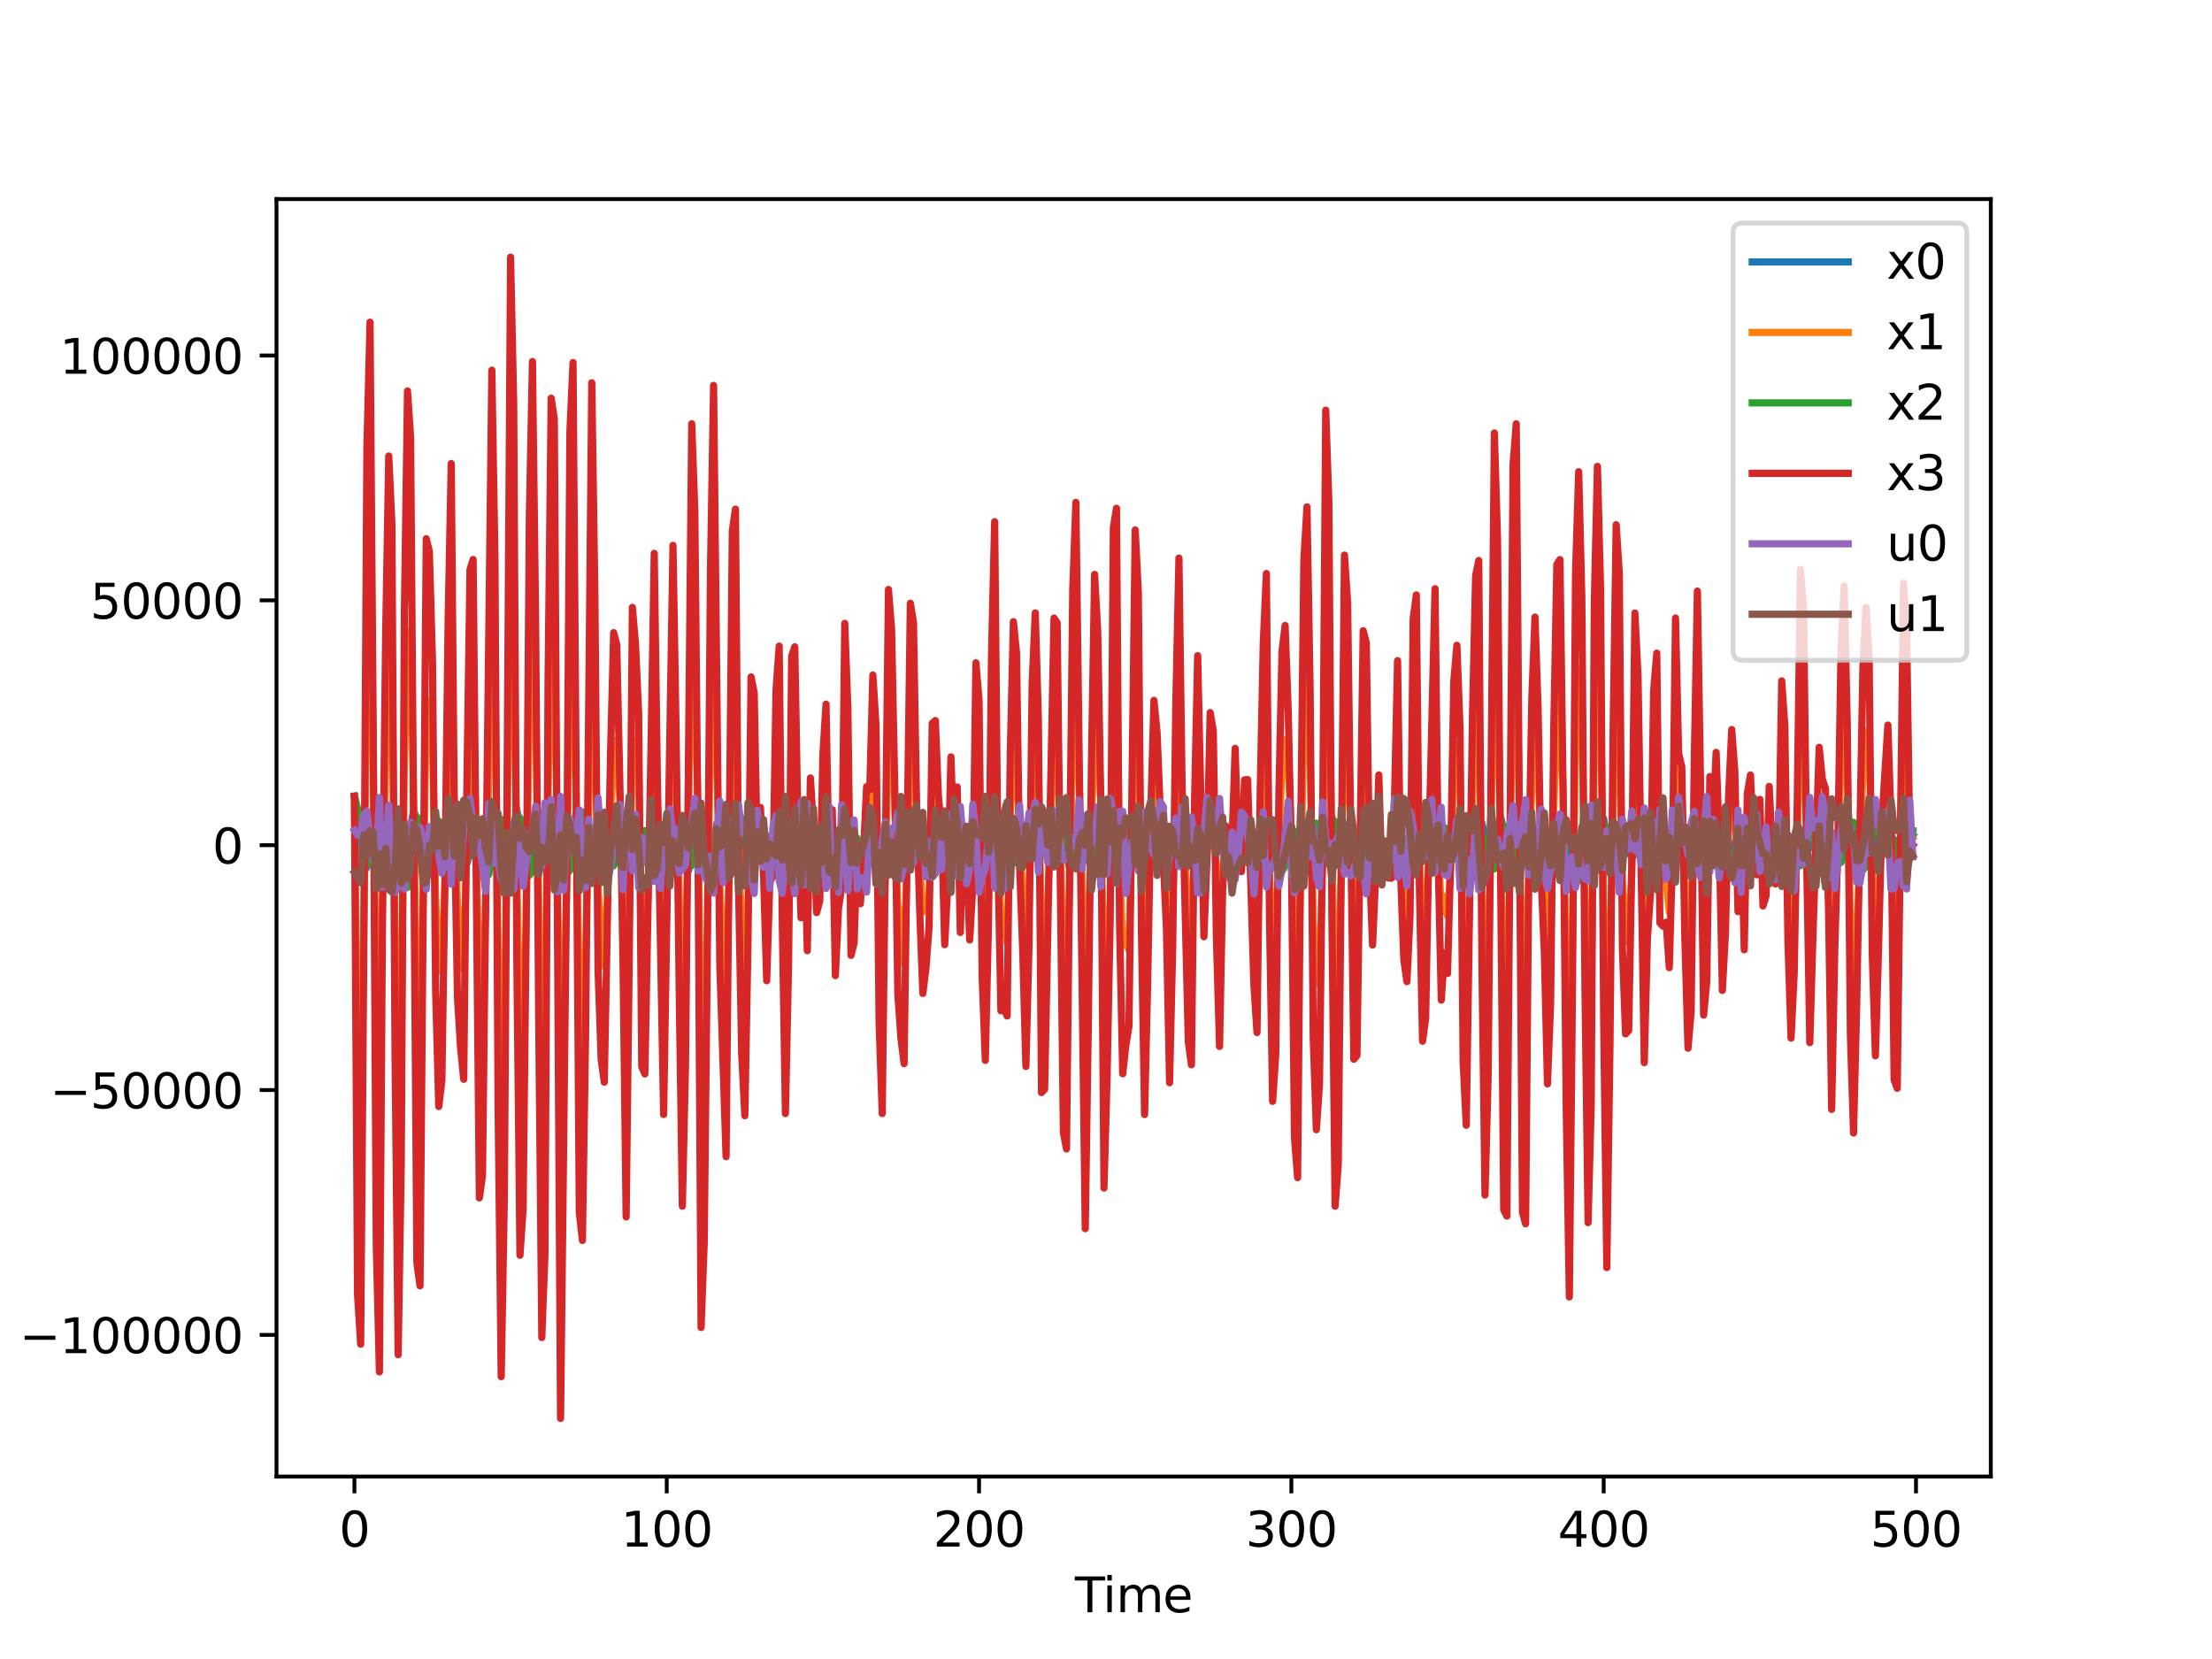 <?xml version="1.0" encoding="utf-8" standalone="no"?>
<!DOCTYPE svg PUBLIC "-//W3C//DTD SVG 1.1//EN"
  "http://www.w3.org/Graphics/SVG/1.1/DTD/svg11.dtd">
<svg height="345.6pt" version="1.1" viewBox="0 0 460.8 345.6" width="460.8pt" xmlns="http://www.w3.org/2000/svg" xmlns:xlink="http://www.w3.org/1999/xlink">
 <defs>
  <style type="text/css">*{stroke-linecap:butt;stroke-linejoin:round;}</style>
 </defs>
 <g id="figure_1">
  <g id="patch_1">
   <path d="M 0 345.6 
L 460.8 345.6 
L 460.8 0 
L 0 0 
z
" style="fill:#ffffff;"/>
  </g>
  <g id="axes_1">
   <g id="patch_2">
    <path d="M 57.6 307.584 
L 414.72 307.584 
L 414.72 41.472 
L 57.6 41.472 
z
" style="fill:#ffffff;"/>
   </g>
   <g id="matplotlib.axis_1">
    <g id="xtick_1">
     <g id="line2d_1">
      <defs>
       <path d="M 0 0 
L 0 3.5 
" id="m92779e8177" style="stroke:#000000;stroke-width:0.8;"/>
      </defs>
      <g>
       <use style="stroke:#000000;stroke-width:0.8;" x="73.833" xlink:href="#m92779e8177" y="307.584"/>
      </g>
     </g>
     <g id="text_1">
      <!-- 0 -->
      <g transform="translate(70.651 322.182)scale(0.1 -0.1)">
       <defs>
        <path d="M 2034 4250 
Q 1547 4250 1301 3770 
Q 1056 3291 1056 2328 
Q 1056 1369 1301 889 
Q 1547 409 2034 409 
Q 2525 409 2770 889 
Q 3016 1369 3016 2328 
Q 3016 3291 2770 3770 
Q 2525 4250 2034 4250 
z
M 2034 4750 
Q 2819 4750 3233 4129 
Q 3647 3509 3647 2328 
Q 3647 1150 3233 529 
Q 2819 -91 2034 -91 
Q 1250 -91 836 529 
Q 422 1150 422 2328 
Q 422 3509 836 4129 
Q 1250 4750 2034 4750 
z
" id="DejaVuSans-30" transform="scale(0.016)"/>
       </defs>
       <use xlink:href="#DejaVuSans-30"/>
      </g>
     </g>
    </g>
    <g id="xtick_2">
     <g id="line2d_2">
      <g>
       <use style="stroke:#000000;stroke-width:0.8;" x="138.894" xlink:href="#m92779e8177" y="307.584"/>
      </g>
     </g>
     <g id="text_2">
      <!-- 100 -->
      <g transform="translate(129.35 322.182)scale(0.1 -0.1)">
       <defs>
        <path d="M 794 531 
L 1825 531 
L 1825 4091 
L 703 3866 
L 703 4441 
L 1819 4666 
L 2450 4666 
L 2450 531 
L 3481 531 
L 3481 0 
L 794 0 
L 794 531 
z
" id="DejaVuSans-31" transform="scale(0.016)"/>
       </defs>
       <use xlink:href="#DejaVuSans-31"/>
       <use x="63.623" xlink:href="#DejaVuSans-30"/>
       <use x="127.246" xlink:href="#DejaVuSans-30"/>
      </g>
     </g>
    </g>
    <g id="xtick_3">
     <g id="line2d_3">
      <g>
       <use style="stroke:#000000;stroke-width:0.8;" x="203.955" xlink:href="#m92779e8177" y="307.584"/>
      </g>
     </g>
     <g id="text_3">
      <!-- 200 -->
      <g transform="translate(194.411 322.182)scale(0.1 -0.1)">
       <defs>
        <path d="M 1228 531 
L 3431 531 
L 3431 0 
L 469 0 
L 469 531 
Q 828 903 1448 1529 
Q 2069 2156 2228 2338 
Q 2531 2678 2651 2914 
Q 2772 3150 2772 3378 
Q 2772 3750 2511 3984 
Q 2250 4219 1831 4219 
Q 1534 4219 1204 4116 
Q 875 4013 500 3803 
L 500 4441 
Q 881 4594 1212 4672 
Q 1544 4750 1819 4750 
Q 2544 4750 2975 4387 
Q 3406 4025 3406 3419 
Q 3406 3131 3298 2873 
Q 3191 2616 2906 2266 
Q 2828 2175 2409 1742 
Q 1991 1309 1228 531 
z
" id="DejaVuSans-32" transform="scale(0.016)"/>
       </defs>
       <use xlink:href="#DejaVuSans-32"/>
       <use x="63.623" xlink:href="#DejaVuSans-30"/>
       <use x="127.246" xlink:href="#DejaVuSans-30"/>
      </g>
     </g>
    </g>
    <g id="xtick_4">
     <g id="line2d_4">
      <g>
       <use style="stroke:#000000;stroke-width:0.8;" x="269.016" xlink:href="#m92779e8177" y="307.584"/>
      </g>
     </g>
     <g id="text_4">
      <!-- 300 -->
      <g transform="translate(259.472 322.182)scale(0.1 -0.1)">
       <defs>
        <path d="M 2597 2516 
Q 3050 2419 3304 2112 
Q 3559 1806 3559 1356 
Q 3559 666 3084 287 
Q 2609 -91 1734 -91 
Q 1441 -91 1130 -33 
Q 819 25 488 141 
L 488 750 
Q 750 597 1062 519 
Q 1375 441 1716 441 
Q 2309 441 2620 675 
Q 2931 909 2931 1356 
Q 2931 1769 2642 2001 
Q 2353 2234 1838 2234 
L 1294 2234 
L 1294 2753 
L 1863 2753 
Q 2328 2753 2575 2939 
Q 2822 3125 2822 3475 
Q 2822 3834 2567 4026 
Q 2313 4219 1838 4219 
Q 1578 4219 1281 4162 
Q 984 4106 628 3988 
L 628 4550 
Q 988 4650 1302 4700 
Q 1616 4750 1894 4750 
Q 2613 4750 3031 4423 
Q 3450 4097 3450 3541 
Q 3450 3153 3228 2886 
Q 3006 2619 2597 2516 
z
" id="DejaVuSans-33" transform="scale(0.016)"/>
       </defs>
       <use xlink:href="#DejaVuSans-33"/>
       <use x="63.623" xlink:href="#DejaVuSans-30"/>
       <use x="127.246" xlink:href="#DejaVuSans-30"/>
      </g>
     </g>
    </g>
    <g id="xtick_5">
     <g id="line2d_5">
      <g>
       <use style="stroke:#000000;stroke-width:0.8;" x="334.077" xlink:href="#m92779e8177" y="307.584"/>
      </g>
     </g>
     <g id="text_5">
      <!-- 400 -->
      <g transform="translate(324.533 322.182)scale(0.1 -0.1)">
       <defs>
        <path d="M 2419 4116 
L 825 1625 
L 2419 1625 
L 2419 4116 
z
M 2253 4666 
L 3047 4666 
L 3047 1625 
L 3713 1625 
L 3713 1100 
L 3047 1100 
L 3047 0 
L 2419 0 
L 2419 1100 
L 313 1100 
L 313 1709 
L 2253 4666 
z
" id="DejaVuSans-34" transform="scale(0.016)"/>
       </defs>
       <use xlink:href="#DejaVuSans-34"/>
       <use x="63.623" xlink:href="#DejaVuSans-30"/>
       <use x="127.246" xlink:href="#DejaVuSans-30"/>
      </g>
     </g>
    </g>
    <g id="xtick_6">
     <g id="line2d_6">
      <g>
       <use style="stroke:#000000;stroke-width:0.8;" x="399.138" xlink:href="#m92779e8177" y="307.584"/>
      </g>
     </g>
     <g id="text_6">
      <!-- 500 -->
      <g transform="translate(389.594 322.182)scale(0.1 -0.1)">
       <defs>
        <path d="M 691 4666 
L 3169 4666 
L 3169 4134 
L 1269 4134 
L 1269 2991 
Q 1406 3038 1543 3061 
Q 1681 3084 1819 3084 
Q 2600 3084 3056 2656 
Q 3513 2228 3513 1497 
Q 3513 744 3044 326 
Q 2575 -91 1722 -91 
Q 1428 -91 1123 -41 
Q 819 9 494 109 
L 494 744 
Q 775 591 1075 516 
Q 1375 441 1709 441 
Q 2250 441 2565 725 
Q 2881 1009 2881 1497 
Q 2881 1984 2565 2268 
Q 2250 2553 1709 2553 
Q 1456 2553 1204 2497 
Q 953 2441 691 2322 
L 691 4666 
z
" id="DejaVuSans-35" transform="scale(0.016)"/>
       </defs>
       <use xlink:href="#DejaVuSans-35"/>
       <use x="63.623" xlink:href="#DejaVuSans-30"/>
       <use x="127.246" xlink:href="#DejaVuSans-30"/>
      </g>
     </g>
    </g>
    <g id="text_7">
     <!-- Time -->
     <g transform="translate(223.926 335.861)scale(0.1 -0.1)">
      <defs>
       <path d="M -19 4666 
L 3928 4666 
L 3928 4134 
L 2272 4134 
L 2272 0 
L 1638 0 
L 1638 4134 
L -19 4134 
L -19 4666 
z
" id="DejaVuSans-54" transform="scale(0.016)"/>
       <path d="M 603 3500 
L 1178 3500 
L 1178 0 
L 603 0 
L 603 3500 
z
M 603 4863 
L 1178 4863 
L 1178 4134 
L 603 4134 
L 603 4863 
z
" id="DejaVuSans-69" transform="scale(0.016)"/>
       <path d="M 3328 2828 
Q 3544 3216 3844 3400 
Q 4144 3584 4550 3584 
Q 5097 3584 5394 3201 
Q 5691 2819 5691 2113 
L 5691 0 
L 5113 0 
L 5113 2094 
Q 5113 2597 4934 2840 
Q 4756 3084 4391 3084 
Q 3944 3084 3684 2787 
Q 3425 2491 3425 1978 
L 3425 0 
L 2847 0 
L 2847 2094 
Q 2847 2600 2669 2842 
Q 2491 3084 2119 3084 
Q 1678 3084 1418 2786 
Q 1159 2488 1159 1978 
L 1159 0 
L 581 0 
L 581 3500 
L 1159 3500 
L 1159 2956 
Q 1356 3278 1631 3431 
Q 1906 3584 2284 3584 
Q 2666 3584 2933 3390 
Q 3200 3197 3328 2828 
z
" id="DejaVuSans-6d" transform="scale(0.016)"/>
       <path d="M 3597 1894 
L 3597 1613 
L 953 1613 
Q 991 1019 1311 708 
Q 1631 397 2203 397 
Q 2534 397 2845 478 
Q 3156 559 3463 722 
L 3463 178 
Q 3153 47 2828 -22 
Q 2503 -91 2169 -91 
Q 1331 -91 842 396 
Q 353 884 353 1716 
Q 353 2575 817 3079 
Q 1281 3584 2069 3584 
Q 2775 3584 3186 3129 
Q 3597 2675 3597 1894 
z
M 3022 2063 
Q 3016 2534 2758 2815 
Q 2500 3097 2075 3097 
Q 1594 3097 1305 2825 
Q 1016 2553 972 2059 
L 3022 2063 
z
" id="DejaVuSans-65" transform="scale(0.016)"/>
      </defs>
      <use xlink:href="#DejaVuSans-54"/>
      <use x="57.959" xlink:href="#DejaVuSans-69"/>
      <use x="85.742" xlink:href="#DejaVuSans-6d"/>
      <use x="183.154" xlink:href="#DejaVuSans-65"/>
     </g>
    </g>
   </g>
   <g id="matplotlib.axis_2">
    <g id="ytick_1">
     <g id="line2d_7">
      <defs>
       <path d="M 0 0 
L -3.5 0 
" id="m3bd040200b" style="stroke:#000000;stroke-width:0.8;"/>
      </defs>
      <g>
       <use style="stroke:#000000;stroke-width:0.8;" x="57.6" xlink:href="#m3bd040200b" y="278.087"/>
      </g>
     </g>
     <g id="text_8">
      <!-- −100000 -->
      <g transform="translate(4.045 281.886)scale(0.1 -0.1)">
       <defs>
        <path d="M 678 2272 
L 4684 2272 
L 4684 1741 
L 678 1741 
L 678 2272 
z
" id="DejaVuSans-2212" transform="scale(0.016)"/>
       </defs>
       <use xlink:href="#DejaVuSans-2212"/>
       <use x="83.789" xlink:href="#DejaVuSans-31"/>
       <use x="147.412" xlink:href="#DejaVuSans-30"/>
       <use x="211.035" xlink:href="#DejaVuSans-30"/>
       <use x="274.658" xlink:href="#DejaVuSans-30"/>
       <use x="338.281" xlink:href="#DejaVuSans-30"/>
       <use x="401.904" xlink:href="#DejaVuSans-30"/>
      </g>
     </g>
    </g>
    <g id="ytick_2">
     <g id="line2d_8">
      <g>
       <use style="stroke:#000000;stroke-width:0.8;" x="57.6" xlink:href="#m3bd040200b" y="227.08"/>
      </g>
     </g>
     <g id="text_9">
      <!-- −50000 -->
      <g transform="translate(10.408 230.879)scale(0.1 -0.1)">
       <use xlink:href="#DejaVuSans-2212"/>
       <use x="83.789" xlink:href="#DejaVuSans-35"/>
       <use x="147.412" xlink:href="#DejaVuSans-30"/>
       <use x="211.035" xlink:href="#DejaVuSans-30"/>
       <use x="274.658" xlink:href="#DejaVuSans-30"/>
       <use x="338.281" xlink:href="#DejaVuSans-30"/>
      </g>
     </g>
    </g>
    <g id="ytick_3">
     <g id="line2d_9">
      <g>
       <use style="stroke:#000000;stroke-width:0.8;" x="57.6" xlink:href="#m3bd040200b" y="176.073"/>
      </g>
     </g>
     <g id="text_10">
      <!-- 0 -->
      <g transform="translate(44.237 179.873)scale(0.1 -0.1)">
       <use xlink:href="#DejaVuSans-30"/>
      </g>
     </g>
    </g>
    <g id="ytick_4">
     <g id="line2d_10">
      <g>
       <use style="stroke:#000000;stroke-width:0.8;" x="57.6" xlink:href="#m3bd040200b" y="125.066"/>
      </g>
     </g>
     <g id="text_11">
      <!-- 50000 -->
      <g transform="translate(18.788 128.866)scale(0.1 -0.1)">
       <use xlink:href="#DejaVuSans-35"/>
       <use x="63.623" xlink:href="#DejaVuSans-30"/>
       <use x="127.246" xlink:href="#DejaVuSans-30"/>
       <use x="190.869" xlink:href="#DejaVuSans-30"/>
       <use x="254.492" xlink:href="#DejaVuSans-30"/>
      </g>
     </g>
    </g>
    <g id="ytick_5">
     <g id="line2d_11">
      <g>
       <use style="stroke:#000000;stroke-width:0.8;" x="57.6" xlink:href="#m3bd040200b" y="74.06"/>
      </g>
     </g>
     <g id="text_12">
      <!-- 100000 -->
      <g transform="translate(12.425 77.859)scale(0.1 -0.1)">
       <use xlink:href="#DejaVuSans-31"/>
       <use x="63.623" xlink:href="#DejaVuSans-30"/>
       <use x="127.246" xlink:href="#DejaVuSans-30"/>
       <use x="190.869" xlink:href="#DejaVuSans-30"/>
       <use x="254.492" xlink:href="#DejaVuSans-30"/>
       <use x="318.115" xlink:href="#DejaVuSans-30"/>
      </g>
     </g>
    </g>
   </g>
   <g id="line2d_12">
    <path clip-path="url(#p47ff45ebcb)" d="M 73.833 165.872 
L 74.483 168.507 
L 75.134 176.111 
L 75.785 181.659 
L 76.435 180.642 
L 77.736 168.765 
L 78.387 170.015 
L 79.038 176.803 
L 79.688 182.227 
L 80.339 181.116 
L 80.989 177.042 
L 81.64 171.945 
L 82.291 169.966 
L 82.941 174.839 
L 83.592 181.418 
L 84.242 183.201 
L 84.893 178.355 
L 85.544 172.286 
L 86.194 168.741 
L 86.845 170.995 
L 87.496 177.469 
L 88.146 181.887 
L 88.797 180.61 
L 89.447 175.845 
L 90.098 172.442 
L 90.749 171.615 
L 91.399 174.64 
L 92.05 178.197 
L 92.7 180.374 
L 93.351 179.38 
L 94.652 171.528 
L 95.303 172.593 
L 96.604 178.054 
L 97.255 179.954 
L 97.905 177.786 
L 98.556 173.68 
L 99.207 171.087 
L 99.857 173.238 
L 100.508 178.265 
L 101.158 181.451 
L 101.809 180.804 
L 102.46 176.712 
L 103.11 170.752 
L 103.761 169.439 
L 104.411 174.892 
L 105.062 181.659 
L 105.713 184.082 
L 106.363 179.825 
L 107.014 171.902 
L 107.664 168.627 
L 108.315 172.474 
L 108.966 178.423 
L 109.616 182.068 
L 110.267 181.042 
L 111.568 170.007 
L 112.219 169.195 
L 112.869 173.52 
L 113.52 180.213 
L 114.171 183.166 
L 114.821 178.782 
L 115.472 172.383 
L 116.122 168.829 
L 116.773 172.857 
L 117.424 180.216 
L 118.074 182.567 
L 118.725 180.488 
L 119.375 174.003 
L 120.026 169.2 
L 120.677 170.905 
L 121.327 176.65 
L 121.978 181.039 
L 122.629 181.846 
L 123.279 178.4 
L 123.93 172.518 
L 124.58 171.102 
L 126.532 179.463 
L 127.183 179.276 
L 127.833 177.299 
L 128.484 174.408 
L 129.135 172.465 
L 129.785 172.721 
L 130.436 175.531 
L 131.086 179.817 
L 131.737 179.465 
L 132.388 175.733 
L 133.038 173.343 
L 133.689 173.09 
L 134.339 176.64 
L 134.99 179.086 
L 135.641 179.055 
L 136.291 176.632 
L 136.942 173.346 
L 137.593 173.515 
L 138.243 175.738 
L 138.894 178.893 
L 139.544 178.725 
L 140.195 175.861 
L 140.846 172.402 
L 141.496 172.279 
L 142.147 175.498 
L 142.797 180.033 
L 143.448 181.351 
L 144.099 178.024 
L 144.749 172.33 
L 145.4 169.447 
L 146.05 171.893 
L 146.701 178.73 
L 147.352 182.579 
L 148.002 181.791 
L 149.304 171.599 
L 149.954 171.283 
L 150.605 173.983 
L 151.906 180.547 
L 152.557 178.973 
L 153.207 174.161 
L 153.858 171.151 
L 154.508 173.067 
L 155.81 179.3 
L 156.46 179.146 
L 157.111 176.37 
L 157.761 174.907 
L 158.412 175.184 
L 159.063 174.951 
L 159.713 175.844 
L 160.364 177.418 
L 161.015 177.689 
L 161.665 177.364 
L 162.316 174.896 
L 162.966 173.268 
L 163.617 175.505 
L 164.268 178.881 
L 164.918 179.106 
L 165.569 176.073 
L 166.219 174.165 
L 166.87 174.723 
L 167.521 175.686 
L 168.171 175.824 
L 168.822 176.819 
L 169.472 175.892 
L 170.123 176.072 
L 170.774 177.107 
L 171.424 177.363 
L 172.075 175.837 
L 172.725 174.61 
L 173.376 175.133 
L 174.027 175.316 
L 174.677 177.105 
L 175.328 177.807 
L 175.979 177.394 
L 176.629 174.45 
L 177.28 173.792 
L 177.93 175.749 
L 178.581 176.769 
L 179.232 176.821 
L 179.882 177.493 
L 180.533 177.333 
L 181.183 176.567 
L 181.834 175.588 
L 182.485 173.554 
L 183.135 173.314 
L 184.436 179.453 
L 185.087 178.333 
L 185.738 174.67 
L 186.388 172.562 
L 187.039 172.95 
L 188.34 178.157 
L 188.991 180.116 
L 189.641 178.756 
L 190.292 175.221 
L 190.943 173.096 
L 191.593 173.459 
L 192.244 174.941 
L 192.894 176.942 
L 193.545 178.281 
L 194.196 178.435 
L 194.846 176.451 
L 195.497 175.115 
L 196.147 174.849 
L 196.798 175.247 
L 197.449 176.609 
L 198.099 176.603 
L 198.75 175.592 
L 199.401 175.592 
L 200.051 175.304 
L 200.702 176.3 
L 201.352 175.982 
L 202.003 176.396 
L 202.654 177.567 
L 203.304 177.215 
L 203.955 174.614 
L 204.605 173.811 
L 205.907 178.912 
L 206.557 178.769 
L 207.858 172.181 
L 208.509 173.57 
L 209.81 178.304 
L 210.461 179.503 
L 211.112 177.339 
L 211.762 174.323 
L 212.413 172.763 
L 213.063 173.862 
L 213.714 175.912 
L 214.365 178.504 
L 215.015 178.555 
L 216.316 172.809 
L 216.967 172.705 
L 217.618 176.524 
L 218.268 179.083 
L 218.919 179.265 
L 219.569 177.319 
L 220.22 174.032 
L 220.871 172.044 
L 221.521 173.76 
L 222.172 177.984 
L 222.822 180.908 
L 223.473 179.79 
L 224.774 171.804 
L 225.425 171.804 
L 226.076 174.725 
L 226.726 179.389 
L 227.377 180.243 
L 228.027 177.812 
L 228.678 174.075 
L 229.329 172.047 
L 229.979 173.28 
L 230.63 177.998 
L 231.28 180.175 
L 231.931 179.23 
L 232.582 174.255 
L 233.232 171.311 
L 233.883 173.681 
L 234.533 176.871 
L 235.184 179.239 
L 235.835 180.41 
L 236.485 177.925 
L 237.136 173.629 
L 237.787 171.771 
L 238.437 174.301 
L 239.088 177.75 
L 239.738 178.636 
L 240.389 177.371 
L 241.04 175.338 
L 241.69 174.214 
L 242.341 174.12 
L 242.991 174.664 
L 243.642 176.358 
L 244.293 179.089 
L 244.943 179.184 
L 246.244 173.071 
L 246.895 173.143 
L 247.546 174.746 
L 248.196 177.563 
L 248.847 179.369 
L 249.498 177.65 
L 250.148 175.293 
L 250.799 175.352 
L 251.449 176.592 
L 252.1 176.171 
L 252.751 174.281 
L 253.401 173.555 
L 254.702 177.654 
L 255.353 177.595 
L 256.004 177.077 
L 256.654 176.875 
L 257.305 176.491 
L 257.955 175.48 
L 258.606 175.876 
L 259.257 175.996 
L 259.907 175.032 
L 260.558 174.57 
L 261.208 175.663 
L 261.859 177.782 
L 262.51 179.381 
L 263.16 177.737 
L 263.811 174.595 
L 264.462 172.285 
L 265.112 174.611 
L 265.763 178.225 
L 266.413 179.95 
L 267.064 178.317 
L 268.365 173.083 
L 269.016 172.24 
L 269.666 173.795 
L 270.317 178.303 
L 270.968 181.444 
L 271.618 179.652 
L 272.919 171.623 
L 273.57 171.446 
L 274.871 178.936 
L 275.522 180.991 
L 276.173 178.763 
L 276.823 172.751 
L 277.474 170.072 
L 278.124 173.026 
L 278.775 178.202 
L 279.426 181.048 
L 280.076 179.192 
L 280.727 174.995 
L 281.377 172.803 
L 282.028 174.062 
L 282.679 177.389 
L 283.329 179.429 
L 283.98 178.267 
L 284.63 175.208 
L 285.281 173.549 
L 285.932 174.711 
L 286.582 176.122 
L 287.233 176.141 
L 287.884 175.461 
L 288.534 176.018 
L 289.185 176.328 
L 289.835 176.792 
L 290.486 176.975 
L 291.137 175.825 
L 291.787 174.006 
L 292.438 175.11 
L 293.739 178.482 
L 294.39 178.199 
L 295.04 174.689 
L 295.691 172.496 
L 296.341 174.215 
L 296.992 177.053 
L 297.643 178.634 
L 298.293 177.871 
L 299.595 172.988 
L 300.245 174.166 
L 300.896 176.32 
L 302.197 178.839 
L 302.848 178.12 
L 304.149 173.244 
L 304.799 173.195 
L 305.45 176.911 
L 306.101 179.929 
L 306.751 179.61 
L 307.402 177.079 
L 308.052 173.424 
L 308.703 171.38 
L 309.354 174.646 
L 310.004 179.39 
L 310.655 181.042 
L 311.305 177.939 
L 311.956 172.556 
L 312.607 170.208 
L 313.257 172.711 
L 313.908 178.226 
L 314.559 181.645 
L 315.209 179.264 
L 315.86 173.469 
L 316.51 169.527 
L 317.161 171.778 
L 317.812 177.311 
L 318.462 180.877 
L 319.113 179.75 
L 320.414 174.152 
L 321.065 173.226 
L 321.715 174.322 
L 322.366 176.371 
L 323.016 179.346 
L 323.667 180.219 
L 324.318 177.637 
L 324.968 173.737 
L 325.619 171.021 
L 326.27 172.029 
L 327.571 181.841 
L 328.221 181.573 
L 329.523 172.313 
L 330.173 170.975 
L 330.824 174.616 
L 331.474 179.707 
L 332.125 181.121 
L 333.426 171.894 
L 334.077 170.534 
L 334.727 174.668 
L 335.378 179.893 
L 336.029 180.961 
L 336.679 178.089 
L 337.33 173.723 
L 337.981 171.774 
L 339.282 177.047 
L 339.932 178.852 
L 340.583 177.859 
L 341.234 174.594 
L 341.884 173.181 
L 342.535 174.497 
L 343.185 177.271 
L 343.836 178.081 
L 344.487 177.764 
L 345.137 175.216 
L 345.788 173.606 
L 346.438 175.116 
L 348.39 178.478 
L 349.041 177.554 
L 349.691 174.661 
L 350.342 173.766 
L 350.993 173.495 
L 351.643 175.421 
L 352.294 178.058 
L 352.945 179.13 
L 353.595 176.85 
L 354.246 173.829 
L 354.896 174.146 
L 355.547 176.686 
L 356.198 177.667 
L 356.848 176.503 
L 357.499 175.933 
L 358.149 174.906 
L 358.8 175.506 
L 359.451 177.434 
L 360.101 177.963 
L 360.752 176.81 
L 361.402 175.345 
L 362.053 175.041 
L 362.704 175.908 
L 363.354 175.971 
L 364.005 177.015 
L 364.656 176.071 
L 365.306 175.404 
L 366.607 175.942 
L 367.258 175.637 
L 367.909 176.569 
L 368.559 176.841 
L 369.21 176.134 
L 369.86 176.454 
L 370.511 177.028 
L 371.162 176.706 
L 371.812 174.513 
L 372.463 173.893 
L 373.113 175.973 
L 373.764 178.51 
L 374.415 179.465 
L 375.065 177.752 
L 375.716 174.061 
L 376.367 172.186 
L 377.017 173.734 
L 377.668 176.437 
L 378.318 177.18 
L 378.969 176.627 
L 379.62 175.233 
L 380.27 174.411 
L 380.921 174.098 
L 381.571 175.778 
L 382.222 178.848 
L 382.873 179.399 
L 383.523 178.303 
L 384.824 172.246 
L 385.475 172.157 
L 386.776 178.988 
L 387.427 180.105 
L 388.078 178.97 
L 389.379 173.177 
L 390.029 172.079 
L 391.331 177.113 
L 391.981 177.749 
L 392.632 176.914 
L 393.933 174.199 
L 394.584 174.91 
L 395.234 178.367 
L 395.885 180.517 
L 396.535 178.81 
L 397.186 175.157 
L 397.837 173.347 
L 398.487 173.934 
L 398.487 173.934 
" style="fill:none;stroke:#1f77b4;stroke-linecap:square;stroke-width:1.5;"/>
   </g>
   <g id="line2d_13">
    <path clip-path="url(#p47ff45ebcb)" d="M 73.833 165.872 
L 74.483 218.647 
L 75.134 230.315 
L 75.785 194.466 
L 76.435 140.613 
L 77.086 120.562 
L 77.736 156.393 
L 78.387 211.75 
L 79.038 231.581 
L 79.688 188.528 
L 80.339 159.649 
L 80.989 137.286 
L 81.64 138.566 
L 82.291 191.776 
L 82.941 228.386 
L 83.592 215.45 
L 84.242 160.107 
L 84.893 132.854 
L 85.544 131.227 
L 86.194 166.54 
L 86.845 214.443 
L 87.496 223.029 
L 88.146 188.916 
L 88.797 148.725 
L 89.447 146.03 
L 90.098 153.585 
L 90.749 186.793 
L 91.399 201.32 
L 92.05 202.424 
L 92.7 183.966 
L 93.351 156.729 
L 94.002 135.897 
L 94.652 169.482 
L 95.303 188.199 
L 96.604 202.134 
L 97.905 148.818 
L 98.556 143.144 
L 99.857 208.897 
L 100.508 211.72 
L 101.158 188.984 
L 101.809 161.854 
L 102.46 127.44 
L 103.11 140.494 
L 103.761 196.189 
L 104.411 229.807 
L 105.062 218.596 
L 106.363 119.679 
L 107.014 127.16 
L 107.664 181.515 
L 108.315 215.632 
L 108.966 216.634 
L 109.616 191.375 
L 110.267 148.314 
L 110.918 126.345 
L 111.568 146.845 
L 112.869 224.094 
L 113.52 222.596 
L 114.171 165.551 
L 114.821 132.227 
L 115.472 127.444 
L 116.773 232.252 
L 117.424 210.951 
L 118.074 184.787 
L 118.725 137.774 
L 119.375 123.84 
L 120.677 208.544 
L 121.327 216.692 
L 121.978 200.445 
L 122.629 170.693 
L 123.279 130.492 
L 123.93 147.256 
L 124.58 184.535 
L 125.231 195.776 
L 125.882 201.294 
L 127.833 156.036 
L 128.484 154.175 
L 129.135 166.316 
L 129.785 184.074 
L 130.436 214.086 
L 131.086 191.099 
L 131.737 154.069 
L 132.388 154.777 
L 133.038 159.118 
L 133.689 196.13 
L 134.339 200.209 
L 134.99 186.877 
L 135.641 168.666 
L 136.291 146.341 
L 136.942 167.017 
L 137.593 182.931 
L 138.243 204.333 
L 138.894 186.848 
L 140.195 144.664 
L 140.846 160.569 
L 142.147 212.805 
L 142.797 203.253 
L 144.099 134.651 
L 144.749 137.704 
L 145.4 168.301 
L 146.05 221.468 
L 146.701 219.148 
L 147.352 193.264 
L 148.002 154.026 
L 148.653 129.86 
L 149.954 184.497 
L 151.255 210.104 
L 151.906 182.512 
L 152.557 146.368 
L 153.207 139.078 
L 153.858 175.619 
L 154.508 194.066 
L 155.159 203.689 
L 155.81 188.928 
L 156.46 160.925 
L 157.111 160.473 
L 157.761 176.413 
L 158.412 171.175 
L 159.063 177.798 
L 159.713 189.982 
L 160.364 181.182 
L 161.015 181.482 
L 161.665 161.495 
L 162.316 154.063 
L 162.966 181.555 
L 163.617 204.128 
L 164.268 192.117 
L 164.918 159.899 
L 165.569 156.283 
L 166.219 173.366 
L 166.87 183.35 
L 167.521 173.623 
L 168.171 187.489 
L 168.822 169.82 
L 169.472 174.533 
L 170.123 183.791 
L 170.774 183.89 
L 171.424 168.752 
L 172.075 161.822 
L 172.725 178.338 
L 173.376 171.678 
L 174.027 189.554 
L 174.677 184.208 
L 175.328 183.307 
L 175.979 154.748 
L 176.629 160.829 
L 177.28 186.169 
L 177.93 186.32 
L 178.581 176.688 
L 179.232 183.538 
L 179.882 179.282 
L 180.533 172.479 
L 181.183 172.453 
L 181.834 158.875 
L 182.485 161.434 
L 183.135 192.496 
L 183.786 205.39 
L 184.436 182.439 
L 185.087 152.163 
L 185.738 152.803 
L 186.388 166.367 
L 187.039 188.174 
L 188.34 200.706 
L 188.991 180.361 
L 189.641 154.067 
L 190.292 152.818 
L 190.943 169.78 
L 192.244 190.014 
L 192.894 189.276 
L 193.545 186.896 
L 194.196 165.931 
L 194.846 164.141 
L 195.497 170.953 
L 196.147 173.639 
L 196.798 186.282 
L 197.449 180.899 
L 198.099 167.365 
L 198.75 176.493 
L 199.401 169.349 
L 200.051 184.619 
L 200.702 173.918 
L 201.352 176.544 
L 202.003 186.559 
L 202.654 182.396 
L 203.304 158.23 
L 203.955 159.448 
L 204.605 187.96 
L 205.256 199.401 
L 205.907 188.211 
L 206.557 159.469 
L 207.208 141.882 
L 207.858 173.838 
L 208.509 190.907 
L 209.16 192.848 
L 209.81 196.436 
L 210.461 170.316 
L 211.112 154.739 
L 211.762 154.83 
L 212.413 175.338 
L 213.063 184.607 
L 213.714 198.672 
L 214.365 188.649 
L 215.015 161.331 
L 215.666 150.915 
L 216.316 158.696 
L 216.967 197.771 
L 217.618 200.867 
L 218.268 188.118 
L 219.569 153.485 
L 220.22 150.306 
L 220.871 173.735 
L 221.521 202.823 
L 222.172 209.051 
L 222.822 185.502 
L 223.473 153.459 
L 224.124 140.073 
L 225.425 182.662 
L 226.076 214.172 
L 226.726 196.883 
L 228.027 149.513 
L 228.678 151.784 
L 229.329 167.043 
L 229.979 208.695 
L 230.63 201.355 
L 231.28 187.553 
L 231.931 145.801 
L 232.582 138.625 
L 233.232 179.639 
L 233.883 196.688 
L 234.533 196.573 
L 235.184 197.908 
L 236.485 145.521 
L 237.136 147.63 
L 237.787 181.178 
L 238.437 202.471 
L 239.088 191.482 
L 239.738 174.794 
L 240.389 162.261 
L 241.04 163.714 
L 241.69 170.353 
L 242.341 174.879 
L 242.991 182.188 
L 243.642 200.516 
L 244.293 189.447 
L 244.943 164.396 
L 245.594 146.113 
L 246.244 166.647 
L 246.895 179.111 
L 247.546 194.284 
L 248.196 199.863 
L 248.847 173.993 
L 249.498 157.462 
L 250.148 170.16 
L 250.799 185.659 
L 251.449 178.238 
L 252.1 162.14 
L 252.751 161.665 
L 253.401 182.442 
L 254.052 195.688 
L 254.702 181.102 
L 255.353 174.753 
L 256.654 176.901 
L 257.305 166.494 
L 257.955 176.955 
L 258.606 179.115 
L 259.257 169.147 
L 259.907 167.777 
L 261.208 189.827 
L 261.859 197.612 
L 262.51 174.528 
L 263.16 157.411 
L 263.811 146.459 
L 264.462 180.422 
L 265.112 201.748 
L 265.763 200.606 
L 266.413 175.552 
L 267.064 159.506 
L 267.715 154.083 
L 268.365 160.113 
L 269.016 172.962 
L 269.666 204.333 
L 270.317 213.537 
L 271.618 151.353 
L 272.269 141.529 
L 272.919 156.324 
L 273.57 192.151 
L 274.221 204.816 
L 274.871 204.294 
L 275.522 180.33 
L 276.173 134.07 
L 276.823 137.442 
L 277.474 178.271 
L 278.124 210.503 
L 278.775 211.267 
L 280.076 149.174 
L 280.727 150.332 
L 282.028 197.131 
L 282.679 200.125 
L 283.98 157.001 
L 284.63 155.384 
L 285.281 177.148 
L 285.932 186.236 
L 286.582 179.698 
L 287.233 168.8 
L 287.884 179.15 
L 288.534 178.049 
L 289.185 179.992 
L 289.835 180.756 
L 290.486 173.142 
L 291.137 156.48 
L 291.787 177.476 
L 292.438 187.143 
L 293.088 191.426 
L 293.739 186.603 
L 294.39 154.999 
L 295.04 148.759 
L 295.691 177.227 
L 296.341 194.648 
L 296.992 194.933 
L 297.643 178.928 
L 298.293 165.94 
L 298.944 148.532 
L 299.595 174.36 
L 300.245 190.008 
L 300.896 186.762 
L 301.546 190.833 
L 302.197 180.735 
L 302.848 161.602 
L 303.498 155.244 
L 304.149 161.089 
L 304.799 196.145 
L 305.45 206.618 
L 306.751 167.363 
L 307.402 150.658 
L 308.052 144.699 
L 308.703 184.418 
L 309.354 212.242 
L 310.004 204.815 
L 311.305 136.418 
L 311.956 141.821 
L 313.257 211.001 
L 313.908 217.277 
L 315.209 139.94 
L 315.86 129.491 
L 317.161 209.227 
L 317.812 215.657 
L 318.462 182.616 
L 319.113 164.059 
L 319.763 153.403 
L 320.414 160.261 
L 321.065 176.642 
L 321.715 184.955 
L 322.366 201.048 
L 323.016 196.336 
L 323.667 169.299 
L 324.318 149.599 
L 324.968 144.731 
L 325.619 165.164 
L 326.27 198.878 
L 326.92 223.896 
L 327.571 197.287 
L 328.221 153.827 
L 328.872 139.358 
L 329.523 147.606 
L 330.173 186.665 
L 330.824 214.873 
L 331.474 208.061 
L 332.125 156.416 
L 332.776 138.051 
L 333.426 145.598 
L 334.077 189.252 
L 334.727 218.864 
L 335.378 200.987 
L 336.029 169.869 
L 336.679 145.483 
L 337.33 146.109 
L 337.981 183.54 
L 338.631 194.108 
L 339.282 196.46 
L 339.932 181.204 
L 340.583 153.588 
L 341.234 157.151 
L 341.884 174.536 
L 342.535 197.143 
L 343.185 186.496 
L 343.836 182.959 
L 344.487 161.472 
L 345.137 154.83 
L 345.788 181.811 
L 346.438 183.05 
L 347.089 183.54 
L 347.74 189.974 
L 348.39 180.316 
L 349.041 153.84 
L 349.691 165.545 
L 350.342 165.211 
L 350.993 182.67 
L 351.643 195.789 
L 352.294 194.964 
L 352.945 169.897 
L 353.595 149.704 
L 354.246 166.937 
L 354.896 191.888 
L 355.547 190.696 
L 356.198 169.796 
L 356.848 174.076 
L 357.499 165.83 
L 358.149 173.99 
L 358.8 190.678 
L 359.451 186.591 
L 360.101 173.011 
L 360.752 165.143 
L 361.402 168.243 
L 362.053 182.777 
L 362.704 173.192 
L 363.354 187.583 
L 364.005 171.847 
L 364.656 168.99 
L 365.306 176.196 
L 365.957 179.148 
L 366.607 171.029 
L 367.258 182.184 
L 367.909 182.12 
L 368.559 170.743 
L 369.21 177.291 
L 369.86 181.3 
L 370.511 180.473 
L 371.162 160.109 
L 371.812 162.393 
L 372.463 184.442 
L 373.113 196.72 
L 373.764 192.883 
L 374.415 175.856 
L 375.065 150.53 
L 375.716 150.908 
L 377.017 195.054 
L 378.969 166.002 
L 379.62 167.873 
L 380.27 167.481 
L 380.921 179.488 
L 381.571 202.566 
L 382.222 188.957 
L 382.873 179.101 
L 383.523 158.33 
L 384.174 148.413 
L 384.824 159.473 
L 385.475 191.406 
L 386.126 204.681 
L 386.776 195.051 
L 387.427 179.84 
L 388.078 161.264 
L 388.728 152.332 
L 389.379 154.123 
L 390.029 183.597 
L 390.68 196.07 
L 391.331 187.088 
L 391.981 174.682 
L 392.632 168.903 
L 393.282 162.13 
L 393.933 170.573 
L 394.584 198.934 
L 395.234 203.87 
L 396.535 152.426 
L 397.186 154.126 
L 397.837 174.587 
L 398.487 174.388 
L 398.487 174.388 
" style="fill:none;stroke:#ff7f0e;stroke-linecap:square;stroke-width:1.5;"/>
   </g>
   <g id="line2d_14">
    <path clip-path="url(#p47ff45ebcb)" d="M 73.833 165.872 
L 74.483 168.797 
L 75.134 169.972 
L 75.785 175.516 
L 76.435 179.933 
L 77.086 179.836 
L 78.387 171.178 
L 79.038 170.765 
L 79.688 173.428 
L 80.339 182.144 
L 80.989 181.698 
L 81.64 176.596 
L 82.941 172.942 
L 83.592 176.079 
L 84.893 184.89 
L 85.544 179.867 
L 86.194 173.621 
L 86.845 170.325 
L 87.496 170.506 
L 88.797 180.109 
L 89.447 182.35 
L 90.098 176.504 
L 91.399 171.01 
L 92.05 174.255 
L 92.7 178.328 
L 93.351 180.578 
L 94.002 178.332 
L 94.652 177.985 
L 95.303 171.555 
L 95.953 170.823 
L 96.604 175.416 
L 97.255 176.506 
L 97.905 178.272 
L 99.857 171.387 
L 100.508 172.239 
L 101.809 182.196 
L 103.11 176.058 
L 103.761 172.741 
L 104.411 170.659 
L 105.062 175.144 
L 105.713 181.82 
L 106.363 183.249 
L 107.014 181.882 
L 108.315 170.374 
L 108.966 172.446 
L 109.616 179.006 
L 110.267 182.361 
L 110.918 181.504 
L 111.568 176.644 
L 112.219 170.225 
L 112.869 169.436 
L 114.171 176.656 
L 114.821 181.72 
L 116.122 173.83 
L 116.773 171.594 
L 117.424 170.16 
L 118.074 179.826 
L 118.725 181.308 
L 119.375 179.693 
L 120.026 175.535 
L 120.677 170.266 
L 121.327 169.129 
L 122.629 181.19 
L 123.279 180.441 
L 123.93 180.435 
L 125.231 170.166 
L 126.532 176.228 
L 127.183 180.257 
L 127.833 180.367 
L 128.484 178.019 
L 129.135 174.314 
L 129.785 171.375 
L 130.436 174.28 
L 131.086 173.855 
L 132.388 179.883 
L 133.038 175.131 
L 133.689 175.488 
L 134.339 173.036 
L 135.641 179.204 
L 136.291 177.944 
L 136.942 178.639 
L 137.593 174.25 
L 138.243 175.63 
L 138.894 175.366 
L 139.544 178.322 
L 140.195 177.303 
L 140.846 175.973 
L 141.496 172.503 
L 142.147 173.374 
L 142.797 175.768 
L 143.448 179.828 
L 144.099 180.313 
L 144.749 177.883 
L 145.4 171.768 
L 146.701 170.354 
L 147.352 177.941 
L 148.002 182.812 
L 148.653 182.493 
L 149.304 180.346 
L 149.954 173.514 
L 150.605 170.31 
L 151.255 174.972 
L 152.557 178.754 
L 153.207 178.104 
L 153.858 176.159 
L 154.508 170.44 
L 155.159 171.895 
L 157.111 179.734 
L 157.761 178.895 
L 158.412 174.251 
L 159.063 174.683 
L 159.713 175.796 
L 160.364 175.304 
L 161.015 178.792 
L 161.665 177.128 
L 162.316 176.296 
L 162.966 176.818 
L 163.617 175.983 
L 164.268 176.123 
L 164.918 177.594 
L 165.569 180.313 
L 166.219 179.227 
L 167.521 173.613 
L 168.171 177.311 
L 168.822 174.452 
L 169.472 177.34 
L 170.123 177.86 
L 170.774 177.94 
L 171.424 177.395 
L 172.075 177.642 
L 172.725 178.369 
L 173.376 173.993 
L 174.027 176.944 
L 174.677 175.839 
L 175.328 179.044 
L 175.979 176.561 
L 176.629 178.199 
L 177.28 177.355 
L 177.93 174.072 
L 178.581 174.626 
L 179.232 178.325 
L 179.882 178.528 
L 181.183 180.079 
L 181.834 176.797 
L 182.485 175.257 
L 183.135 175.934 
L 183.786 175.498 
L 184.436 176.319 
L 185.087 178.134 
L 185.738 179.068 
L 186.388 175.095 
L 187.039 172.57 
L 187.69 171.499 
L 188.34 175.919 
L 188.991 178.248 
L 189.641 179.899 
L 190.292 180.145 
L 190.943 177.204 
L 191.593 172.964 
L 192.244 172.729 
L 192.894 173.999 
L 193.545 177.511 
L 194.196 177.788 
L 194.846 179.733 
L 195.497 178.438 
L 196.147 175.778 
L 196.798 176.38 
L 197.449 175.287 
L 198.099 175.262 
L 198.75 177.664 
L 199.401 174.656 
L 200.051 176.827 
L 200.702 173.92 
L 201.352 175.905 
L 202.003 177.476 
L 202.654 177.511 
L 203.304 175.925 
L 203.955 176.712 
L 204.605 177.082 
L 205.256 175.761 
L 205.907 177.313 
L 206.557 178.349 
L 207.208 177.552 
L 207.858 177.943 
L 208.509 172.903 
L 209.16 172.56 
L 209.81 177.239 
L 210.461 177.938 
L 211.112 179.876 
L 211.762 178.02 
L 212.413 175.62 
L 213.063 171.872 
L 213.714 173.962 
L 215.015 176.347 
L 215.666 177.012 
L 216.316 174.033 
L 216.967 174.02 
L 217.618 171.281 
L 218.919 178.487 
L 219.569 178.473 
L 220.871 173.61 
L 221.521 172.291 
L 222.172 173.678 
L 222.822 177.226 
L 223.473 180.154 
L 224.124 179.58 
L 224.774 176.677 
L 225.425 171.016 
L 226.076 172.632 
L 226.726 172.691 
L 227.377 177.832 
L 228.027 179.4 
L 228.678 177.894 
L 229.329 173.249 
L 229.979 173.995 
L 230.63 171.864 
L 231.28 177.753 
L 231.931 177.468 
L 232.582 177.708 
L 233.232 176.54 
L 233.883 170.753 
L 234.533 171.518 
L 235.184 177.455 
L 235.835 179.362 
L 236.485 179.952 
L 237.136 178.369 
L 237.787 175.907 
L 238.437 172.877 
L 239.088 172.653 
L 239.738 176.37 
L 240.389 178.192 
L 241.04 177.909 
L 242.341 172.667 
L 242.991 172.131 
L 243.642 175.239 
L 244.293 176.071 
L 244.943 178.022 
L 246.244 177.524 
L 246.895 172.305 
L 247.546 172.162 
L 248.196 174.494 
L 248.847 175.361 
L 249.498 178.057 
L 250.148 179.554 
L 250.799 178.032 
L 251.449 175.542 
L 252.1 174.635 
L 253.401 174.085 
L 254.052 173.239 
L 254.702 172.724 
L 255.353 176.298 
L 256.004 178.126 
L 256.654 178.349 
L 257.305 176.551 
L 257.955 178.054 
L 259.257 174.769 
L 260.558 174.623 
L 261.208 174.725 
L 261.859 177.306 
L 262.51 177.639 
L 263.16 179.693 
L 263.811 176.95 
L 264.462 177.147 
L 265.112 174.186 
L 265.763 175.595 
L 266.413 178.282 
L 267.064 181.575 
L 267.715 180.367 
L 269.016 172.515 
L 269.666 173.602 
L 270.317 175.699 
L 270.968 178.256 
L 271.618 182.38 
L 272.269 181.456 
L 272.919 176.886 
L 273.57 173.765 
L 274.221 171.484 
L 275.522 180.049 
L 276.173 179.179 
L 276.823 179.078 
L 278.124 171.161 
L 278.775 172.542 
L 280.076 179.985 
L 280.727 180.628 
L 281.377 177.445 
L 282.028 175.279 
L 282.679 175.486 
L 283.98 179.797 
L 284.63 180 
L 285.281 178.693 
L 285.932 175.335 
L 286.582 174.304 
L 287.233 174.642 
L 287.884 177.047 
L 288.534 175.561 
L 289.835 177.407 
L 290.486 177.294 
L 291.137 175.275 
L 291.787 177.299 
L 292.438 174.732 
L 293.088 175.917 
L 293.739 178.429 
L 294.39 177.152 
L 295.04 177.529 
L 295.691 176.653 
L 296.341 173.257 
L 296.992 173.798 
L 298.293 178.584 
L 298.944 176.101 
L 299.595 176.96 
L 300.245 173.315 
L 300.896 172.334 
L 301.546 176.577 
L 302.197 178.454 
L 302.848 179.019 
L 303.498 178.561 
L 304.149 175.348 
L 304.799 175.703 
L 305.45 174.864 
L 306.101 177.106 
L 306.751 181.583 
L 307.402 181.46 
L 308.052 177.402 
L 308.703 176.773 
L 309.354 174.579 
L 310.004 176.298 
L 310.655 180.085 
L 311.305 181.006 
L 311.956 179.389 
L 312.607 174.307 
L 313.257 171.995 
L 313.908 173.64 
L 315.209 180.03 
L 315.86 178.014 
L 316.51 174.645 
L 317.161 169.992 
L 317.812 170.205 
L 318.462 173.54 
L 319.113 180.23 
L 319.763 180.402 
L 320.414 178.081 
L 321.065 174.806 
L 321.715 172.111 
L 323.016 177.658 
L 323.667 179.906 
L 324.318 181.287 
L 324.968 178.046 
L 325.619 173.808 
L 326.27 171.379 
L 327.571 176.508 
L 328.221 181.22 
L 328.872 183.505 
L 329.523 178.744 
L 330.173 175.397 
L 330.824 173.669 
L 331.474 176.167 
L 332.125 177.582 
L 332.776 181.252 
L 333.426 177.007 
L 334.077 174.12 
L 334.727 172.314 
L 335.378 173.555 
L 336.029 179.152 
L 336.679 181.206 
L 337.981 177.148 
L 338.631 172.001 
L 339.282 174.112 
L 339.932 176.627 
L 340.583 176.997 
L 341.234 178.032 
L 341.884 175.269 
L 342.535 174.435 
L 343.185 172.823 
L 343.836 177.306 
L 344.487 176.776 
L 345.137 176.591 
L 345.788 177.161 
L 346.438 172.68 
L 347.089 173.744 
L 347.74 176.937 
L 348.39 177.975 
L 349.041 176.858 
L 349.691 178.983 
L 350.342 173.565 
L 350.993 173.019 
L 351.643 172.908 
L 352.294 175.022 
L 352.945 176.185 
L 354.246 177.692 
L 355.547 173.765 
L 356.198 174 
L 356.848 177.97 
L 357.499 175.479 
L 358.149 175.761 
L 358.8 176.308 
L 359.451 175.752 
L 360.752 178.268 
L 362.053 177.597 
L 362.704 174.259 
L 363.354 177.843 
L 364.005 175.249 
L 364.656 176.926 
L 365.306 177.162 
L 365.957 176.073 
L 366.607 174.599 
L 367.258 176.903 
L 367.909 176.247 
L 368.559 175.8 
L 369.21 178.139 
L 369.86 178.004 
L 370.511 178.391 
L 371.162 176.212 
L 371.812 176.722 
L 372.463 176.424 
L 373.113 175.689 
L 373.764 177.69 
L 374.415 180.468 
L 375.065 180.322 
L 375.716 179.379 
L 377.017 173.789 
L 377.668 172.099 
L 378.318 175.054 
L 378.969 175.698 
L 379.62 175.967 
L 380.27 173.213 
L 380.921 172.673 
L 381.571 174.807 
L 382.222 174.49 
L 382.873 179.478 
L 383.523 179.669 
L 384.174 178.034 
L 384.824 174.556 
L 385.475 172.599 
L 386.126 171.313 
L 386.776 174.061 
L 387.427 179.181 
L 388.078 181.261 
L 388.728 180.393 
L 389.379 176.259 
L 390.029 174.527 
L 390.68 171.568 
L 391.331 171.992 
L 391.981 174.86 
L 392.632 176.723 
L 393.282 175.169 
L 393.933 174.247 
L 394.584 175.717 
L 395.234 176.441 
L 396.535 180.867 
L 397.186 181.251 
L 397.837 178.647 
L 398.487 173.037 
L 398.487 173.037 
" style="fill:none;stroke:#2ca02c;stroke-linecap:square;stroke-width:1.5;"/>
   </g>
   <g id="line2d_15">
    <path clip-path="url(#p47ff45ebcb)" d="M 73.833 165.872 
L 74.483 269.667 
L 75.134 280.023 
L 75.785 198.129 
L 76.435 93.238 
L 77.086 67.115 
L 77.736 150.597 
L 78.387 259.475 
L 79.038 285.789 
L 79.688 189.676 
L 80.339 132.086 
L 80.989 94.993 
L 81.64 109.175 
L 82.291 219.212 
L 82.941 282.212 
L 83.592 242.273 
L 84.242 127.632 
L 84.893 81.44 
L 85.544 91.282 
L 86.845 263.027 
L 87.496 267.865 
L 88.797 112.225 
L 89.447 114.881 
L 90.098 137.79 
L 90.749 206.376 
L 91.399 230.509 
L 92.05 225.142 
L 92.7 182.675 
L 93.351 129.366 
L 94.002 96.571 
L 94.652 170.836 
L 95.303 207.795 
L 95.953 218.381 
L 96.604 224.837 
L 97.255 164.123 
L 97.905 118.674 
L 98.556 116.549 
L 99.857 249.545 
L 100.508 244.94 
L 102.46 77.114 
L 103.11 116.287 
L 103.761 230.433 
L 104.411 286.792 
L 105.062 249.677 
L 106.363 53.568 
L 107.014 84.173 
L 107.664 199.507 
L 108.315 261.501 
L 108.966 251.929 
L 109.616 192.729 
L 110.267 107.851 
L 110.918 75.313 
L 111.568 128.53 
L 112.219 211.966 
L 112.869 278.644 
L 113.52 261.482 
L 114.171 141.766 
L 114.821 82.95 
L 115.472 87.263 
L 116.773 295.488 
L 118.074 180.185 
L 118.725 89.89 
L 119.375 75.515 
L 120.677 252.525 
L 121.327 258.409 
L 121.978 216.152 
L 123.279 79.742 
L 123.93 124.247 
L 124.58 201.846 
L 125.231 220.681 
L 125.882 225.443 
L 127.183 157.152 
L 127.833 131.802 
L 128.484 134.293 
L 129.135 163.741 
L 129.785 200.22 
L 130.436 253.503 
L 131.086 199.456 
L 131.737 126.527 
L 132.388 134.202 
L 133.038 148.603 
L 133.689 222.22 
L 134.339 223.726 
L 135.641 154.493 
L 136.291 115.272 
L 136.942 162.378 
L 138.243 232.169 
L 140.195 113.612 
L 140.846 152.764 
L 141.496 206.825 
L 142.147 251.271 
L 142.797 222.277 
L 144.099 88.28 
L 144.749 106.529 
L 145.4 175.332 
L 146.05 276.541 
L 146.701 258.808 
L 147.352 197.655 
L 148.002 119.001 
L 148.653 80.284 
L 149.954 201.183 
L 151.255 240.962 
L 152.557 110.532 
L 153.207 106.06 
L 153.858 184.876 
L 154.508 219.564 
L 155.159 232.43 
L 155.81 196.837 
L 156.46 141.011 
L 157.111 144.334 
L 157.761 177.961 
L 158.412 168.206 
L 159.063 182.288 
L 159.713 204.309 
L 160.364 183.79 
L 161.015 182.526 
L 161.665 143.72 
L 162.316 134.589 
L 162.966 192.116 
L 163.617 231.978 
L 164.268 201.138 
L 164.918 136.719 
L 165.569 134.737 
L 166.219 171.956 
L 166.87 191.198 
L 167.521 171.484 
L 168.171 198.047 
L 168.822 162.065 
L 169.472 172.801 
L 170.123 190.113 
L 170.774 187.661 
L 171.424 157.219 
L 172.075 146.696 
L 172.725 181.445 
L 173.376 168.679 
L 174.027 203.243 
L 174.677 189.22 
L 175.328 184.873 
L 175.979 129.863 
L 176.629 147.703 
L 177.28 199.032 
L 177.93 196.405 
L 178.581 175.883 
L 179.232 188.269 
L 179.882 177.738 
L 180.533 163.862 
L 181.183 164.552 
L 181.834 140.608 
L 182.485 151.06 
L 183.135 213.165 
L 183.786 231.97 
L 185.087 122.804 
L 185.738 131.174 
L 186.388 163.466 
L 187.039 207.211 
L 187.69 216.341 
L 188.34 221.58 
L 189.641 125.665 
L 190.292 129.66 
L 190.943 167.946 
L 191.593 189.688 
L 192.244 206.954 
L 192.894 201.651 
L 193.545 193.052 
L 194.196 150.688 
L 194.846 150.111 
L 195.497 165.992 
L 196.147 172.57 
L 196.798 196.8 
L 197.449 183.869 
L 198.099 157.673 
L 198.75 177.188 
L 199.401 163.937 
L 200.051 194.254 
L 200.702 172.003 
L 201.352 177.693 
L 202.003 195.818 
L 202.654 184.605 
L 203.304 138.066 
L 203.955 145.931 
L 204.605 203.556 
L 205.256 220.901 
L 205.907 192.97 
L 206.557 136.027 
L 207.208 108.679 
L 207.858 178.136 
L 208.509 210.567 
L 209.16 210.164 
L 209.81 211.655 
L 210.461 156.842 
L 211.112 129.501 
L 211.762 136.005 
L 212.413 180.511 
L 213.063 198.379 
L 213.714 222.165 
L 214.365 196.765 
L 215.015 142.437 
L 215.666 127.681 
L 216.316 149.936 
L 216.967 227.602 
L 217.618 226.925 
L 219.569 128.765 
L 220.22 129.745 
L 221.521 235.93 
L 222.172 239.346 
L 223.473 122.892 
L 224.124 104.662 
L 226.076 255.958 
L 226.726 212.592 
L 227.377 158.462 
L 228.027 119.658 
L 228.678 131.683 
L 229.329 167.542 
L 229.979 247.488 
L 230.63 224.174 
L 231.28 190.848 
L 231.931 109.929 
L 232.582 105.886 
L 233.232 192.969 
L 233.883 223.682 
L 234.533 217.754 
L 235.184 213.786 
L 236.485 110.39 
L 237.136 123.424 
L 237.787 194.117 
L 238.437 232.174 
L 239.088 204.277 
L 239.738 168.893 
L 240.389 145.894 
L 241.04 152.528 
L 241.69 168.582 
L 242.341 179.112 
L 242.991 193.515 
L 243.642 225.552 
L 244.293 197.333 
L 244.943 146.661 
L 245.594 116.261 
L 246.244 163.202 
L 247.546 216.977 
L 248.196 221.828 
L 248.847 166.692 
L 249.498 136.586 
L 250.799 195.144 
L 251.449 178.47 
L 252.1 148.438 
L 252.751 152.253 
L 253.401 195.31 
L 254.052 217.995 
L 254.702 185.328 
L 255.353 172.065 
L 256.654 175.567 
L 257.305 155.894 
L 257.955 177.995 
L 258.606 181.577 
L 259.257 162.46 
L 259.907 162.4 
L 261.208 205.17 
L 261.859 215.087 
L 262.51 165.512 
L 263.16 134.049 
L 263.811 119.475 
L 264.462 191.305 
L 265.112 229.432 
L 265.763 219.577 
L 266.413 165.642 
L 267.064 135.686 
L 267.715 130.291 
L 268.365 148.252 
L 269.016 177.539 
L 269.666 236.983 
L 270.317 245.329 
L 270.968 173.343 
L 271.618 116.692 
L 272.269 105.578 
L 272.919 143.523 
L 273.57 216.217 
L 274.221 235.34 
L 274.871 225.824 
L 275.522 172.485 
L 276.173 85.441 
L 276.823 104.506 
L 277.474 191.898 
L 278.124 251.278 
L 278.775 242.634 
L 280.076 115.633 
L 280.727 125.47 
L 282.028 220.671 
L 282.679 219.874 
L 283.98 131.395 
L 284.63 133.962 
L 285.281 180.279 
L 285.932 196.877 
L 286.582 182.171 
L 287.233 161.424 
L 287.884 182.873 
L 288.534 179.887 
L 289.185 182.893 
L 289.835 182.951 
L 290.486 167.31 
L 291.137 137.621 
L 291.787 182.472 
L 292.438 199.907 
L 293.088 204.492 
L 293.739 190.616 
L 294.39 128.895 
L 295.04 123.923 
L 295.691 184.87 
L 296.341 216.908 
L 296.992 212.088 
L 297.643 176.836 
L 298.944 122.638 
L 299.595 178.795 
L 300.245 208.343 
L 300.896 198.533 
L 301.546 202.807 
L 302.197 179.172 
L 302.848 141.974 
L 303.498 134.42 
L 304.149 151.728 
L 304.799 221.212 
L 305.45 234.415 
L 306.751 148.741 
L 307.402 119.966 
L 308.052 116.756 
L 308.703 199.951 
L 309.354 248.955 
L 310.004 224.271 
L 311.305 90.203 
L 311.956 112.251 
L 313.257 252.057 
L 313.908 253.333 
L 315.209 96.608 
L 315.86 88.283 
L 317.161 252.564 
L 317.812 254.935 
L 318.462 182.099 
L 319.113 145.359 
L 319.763 128.546 
L 320.414 147.74 
L 321.065 182.912 
L 321.715 198.576 
L 322.366 225.798 
L 323.016 209.108 
L 323.667 152.439 
L 324.318 117.593 
L 324.968 116.567 
L 325.619 164.363 
L 326.27 230.665 
L 326.92 270.178 
L 327.571 206.213 
L 328.221 118.953 
L 328.872 98.269 
L 329.523 124.407 
L 330.173 205.495 
L 330.824 254.706 
L 331.474 230.379 
L 332.125 125.233 
L 332.776 97.153 
L 333.426 122.696 
L 334.077 213.005 
L 334.727 264.055 
L 335.378 218.267 
L 336.029 153.009 
L 336.679 109.314 
L 337.33 119.512 
L 337.981 197.746 
L 338.631 215.38 
L 339.282 214.699 
L 339.932 180.317 
L 340.583 127.705 
L 341.234 141.084 
L 342.535 221.366 
L 343.185 195.559 
L 343.836 185.845 
L 344.487 143.85 
L 345.137 136.058 
L 345.788 192.252 
L 346.438 192.948 
L 347.089 192.108 
L 347.74 201.592 
L 348.39 179.08 
L 349.041 128.74 
L 349.691 156.982 
L 350.342 159.73 
L 350.993 195.825 
L 351.643 218.367 
L 352.294 210.841 
L 352.945 158.627 
L 353.595 123.129 
L 354.246 162.809 
L 354.896 211.465 
L 355.547 204.522 
L 356.198 161.769 
L 356.848 171.503 
L 357.499 156.737 
L 358.149 175.002 
L 358.8 206.325 
L 359.451 194.179 
L 360.101 165.782 
L 360.752 151.977 
L 361.402 160.841 
L 362.053 189.902 
L 362.704 170.34 
L 363.354 197.857 
L 364.005 165.283 
L 364.656 161.435 
L 365.306 176.827 
L 365.957 182.22 
L 366.607 166.521 
L 367.258 188.732 
L 367.909 186.626 
L 368.559 163.823 
L 369.21 177.423 
L 369.86 184.139 
L 370.511 180.744 
L 371.162 141.847 
L 371.812 151.187 
L 372.463 196.144 
L 373.113 216.261 
L 373.764 202.715 
L 374.415 165.693 
L 375.065 118.619 
L 375.716 127.033 
L 376.367 179.153 
L 377.017 217.196 
L 377.668 194.925 
L 378.969 155.678 
L 379.62 162.253 
L 380.27 164.291 
L 380.921 189.506 
L 381.571 231.096 
L 382.222 197.708 
L 382.873 175.116 
L 383.523 135.191 
L 384.174 122.07 
L 384.824 151.217 
L 385.475 215.743 
L 386.126 236.036 
L 386.776 209.709 
L 388.078 139.121 
L 388.728 126.563 
L 389.379 137.157 
L 390.029 198.679 
L 390.68 219.947 
L 391.331 197.852 
L 391.981 171.823 
L 393.282 151.036 
L 393.933 171.033 
L 394.584 224.983 
L 395.234 226.715 
L 396.535 121.499 
L 397.186 131.341 
L 397.837 175.544 
L 398.487 176.064 
L 398.487 176.064 
" style="fill:none;stroke:#d62728;stroke-linecap:square;stroke-width:1.5;"/>
   </g>
   <g id="line2d_16">
    <path clip-path="url(#p47ff45ebcb)" d="M 73.833 172.978 
L 74.483 173.996 
L 75.134 173.829 
L 75.785 169.714 
L 76.435 168.966 
L 77.086 174.646 
L 77.736 179.264 
L 78.387 178.501 
L 79.038 166.131 
L 79.688 184.847 
L 80.339 178.315 
L 80.989 167.712 
L 81.64 184.101 
L 82.291 185.904 
L 82.941 184.385 
L 83.592 176.167 
L 84.242 185.204 
L 84.893 174.145 
L 85.544 171.268 
L 86.194 176.578 
L 86.845 174.057 
L 87.496 172.321 
L 88.146 174.749 
L 88.797 185.258 
L 89.447 172.188 
L 90.098 176.882 
L 90.749 170.599 
L 91.399 178.219 
L 92.05 181.923 
L 92.7 179.684 
L 93.351 168.823 
L 94.002 184.198 
L 94.652 169.081 
L 95.303 167.701 
L 95.953 182.215 
L 96.604 172.829 
L 97.255 171.766 
L 97.905 166.327 
L 98.556 172.091 
L 99.207 176.785 
L 99.857 175.409 
L 101.158 185.684 
L 101.809 167.402 
L 102.46 168.544 
L 103.11 179.817 
L 103.761 179.749 
L 104.411 183.135 
L 105.062 184.678 
L 105.713 173.737 
L 106.363 180.156 
L 107.014 185.294 
L 107.664 174.877 
L 108.315 176.605 
L 108.966 184.645 
L 110.267 174.774 
L 110.918 172.519 
L 111.568 167.951 
L 112.219 175.444 
L 112.869 180.492 
L 113.52 167.234 
L 114.171 175.919 
L 114.821 166.522 
L 115.472 177.66 
L 116.122 185.785 
L 116.773 165.912 
L 117.424 185.458 
L 118.074 174.097 
L 118.725 170.511 
L 119.375 176.601 
L 120.026 174.66 
L 120.677 168.699 
L 121.327 178.063 
L 121.978 184.941 
L 122.629 170.679 
L 123.279 182.89 
L 123.93 181.093 
L 124.58 166.209 
L 125.231 175.323 
L 125.882 176.986 
L 126.532 184.131 
L 127.183 180.597 
L 128.484 170.146 
L 129.135 167.598 
L 129.785 185.329 
L 130.436 170.708 
L 131.086 167.1 
L 131.737 181.388 
L 132.388 169.628 
L 133.038 184.884 
L 133.689 174.469 
L 134.339 176.831 
L 134.99 180.341 
L 135.641 170.341 
L 136.291 183.635 
L 136.942 174.803 
L 137.593 185.08 
L 138.243 174.341 
L 138.894 175.988 
L 139.544 168.529 
L 140.195 173.961 
L 140.846 172.728 
L 141.496 181.844 
L 142.797 180.188 
L 143.448 172.056 
L 144.099 171.395 
L 144.749 166.294 
L 145.4 181.486 
L 146.05 171.286 
L 146.701 182.465 
L 147.352 183.634 
L 148.002 178.274 
L 148.653 186.059 
L 149.304 174.619 
L 149.954 166.88 
L 150.605 183.862 
L 151.255 175.672 
L 151.906 170.759 
L 152.557 171.057 
L 153.207 181.223 
L 153.858 167.637 
L 154.508 173.248 
L 155.159 173.754 
L 155.81 171.102 
L 156.46 182.297 
L 157.111 186.121 
L 157.761 168.838 
L 158.412 173.633 
L 159.063 180.668 
L 159.713 174.044 
L 160.364 185.081 
L 161.015 172.275 
L 161.665 169.885 
L 162.316 183.366 
L 162.966 186.093 
L 164.268 171.477 
L 164.918 182.059 
L 165.569 186.159 
L 166.219 179.176 
L 166.87 166.995 
L 167.521 184.339 
L 168.171 167.326 
L 168.822 179.86 
L 169.472 184.194 
L 170.123 183.056 
L 170.774 175.456 
L 171.424 175.542 
L 172.075 185.088 
L 172.725 167.936 
L 173.376 184.401 
L 174.027 176.593 
L 174.677 185.906 
L 175.328 167.633 
L 175.979 178.736 
L 176.629 185.535 
L 177.28 172.929 
L 177.93 170.817 
L 178.581 185.203 
L 179.232 182.908 
L 179.882 182.826 
L 180.533 185.838 
L 181.183 171.253 
L 181.834 170.1 
L 182.485 184.12 
L 183.135 183.652 
L 183.786 175.012 
L 184.436 171.243 
L 185.087 178.292 
L 185.738 172.523 
L 186.388 172.487 
L 187.039 169.304 
L 187.69 183.117 
L 188.34 180.455 
L 188.991 177.254 
L 189.641 180.975 
L 190.292 179.635 
L 190.943 169.777 
L 192.244 173.787 
L 192.894 182.678 
L 193.545 175.256 
L 194.196 182.805 
L 194.846 181.999 
L 195.497 174.721 
L 196.147 181.161 
L 196.798 174.211 
L 197.449 169.619 
L 198.099 181.871 
L 198.75 169.307 
L 199.401 182.544 
L 200.051 168.001 
L 201.352 184.116 
L 202.003 181.01 
L 202.654 167.547 
L 203.304 173.72 
L 203.955 185.883 
L 204.605 182.677 
L 205.256 180.934 
L 205.907 173.876 
L 206.557 168.686 
L 207.208 184.995 
L 207.858 173.273 
L 208.509 170.966 
L 209.16 185.203 
L 209.81 176.036 
L 210.461 178.805 
L 211.112 175.747 
L 211.762 177.278 
L 212.413 167.828 
L 213.063 178.178 
L 213.714 175.828 
L 214.365 169.327 
L 215.015 170.853 
L 215.666 167.14 
L 216.316 181.694 
L 216.967 169.846 
L 217.618 173.883 
L 218.268 179.643 
L 219.569 168.957 
L 220.22 172.033 
L 220.871 176.786 
L 221.521 179.105 
L 222.172 178.645 
L 222.822 177.132 
L 223.473 174.512 
L 224.124 176.793 
L 224.774 166.643 
L 225.425 181.005 
L 226.076 169.879 
L 226.726 176.366 
L 227.377 175.524 
L 228.027 175.13 
L 228.678 168.021 
L 229.329 184.728 
L 229.979 170.038 
L 230.63 182.043 
L 231.28 166.34 
L 231.931 170.023 
L 232.582 184.062 
L 233.232 169.031 
L 233.883 169.035 
L 234.533 186.103 
L 235.835 175.118 
L 236.485 175.2 
L 237.136 181.433 
L 237.787 176.867 
L 238.437 169.08 
L 239.088 174.421 
L 239.738 176.712 
L 240.389 178.141 
L 241.04 173.476 
L 241.69 166.999 
L 242.341 168.002 
L 242.991 182.988 
L 243.642 178.16 
L 244.293 175.076 
L 244.943 170.447 
L 245.594 180.535 
L 246.244 168.11 
L 246.895 172.277 
L 247.546 178.921 
L 248.196 170.177 
L 248.847 174.683 
L 249.498 186.028 
L 250.148 185.97 
L 250.799 173.894 
L 251.449 166.16 
L 252.1 167.498 
L 252.751 175.296 
L 253.401 175.341 
L 254.052 166.331 
L 254.702 175.854 
L 255.353 182.046 
L 256.004 182.771 
L 256.654 173.374 
L 257.305 183.198 
L 257.955 178.024 
L 258.606 169.16 
L 259.257 169.942 
L 259.907 174.379 
L 260.558 177.584 
L 261.208 186.245 
L 261.859 176.717 
L 262.51 178.781 
L 263.16 169.104 
L 263.811 184.797 
L 264.462 180.253 
L 265.112 180.829 
L 265.763 178.438 
L 266.413 184.566 
L 267.064 181.078 
L 268.365 166.923 
L 269.016 180.911 
L 269.666 185.992 
L 270.317 178.712 
L 270.968 182.819 
L 271.618 180.231 
L 272.269 174.775 
L 272.919 178.495 
L 273.57 172.393 
L 274.221 182.847 
L 274.871 184.749 
L 275.522 167.082 
L 276.173 174.673 
L 276.823 179.095 
L 277.474 175.736 
L 278.124 175.595 
L 278.775 174.162 
L 279.426 175.726 
L 280.076 182.087 
L 280.727 181.754 
L 281.377 182.487 
L 282.028 180.87 
L 282.679 178.787 
L 283.329 178.012 
L 283.98 181.035 
L 284.63 186.211 
L 285.281 177.455 
L 285.932 170.915 
L 286.582 168.615 
L 287.233 181.022 
L 287.884 174.917 
L 288.534 178.551 
L 289.185 181.006 
L 289.835 177.484 
L 290.486 166.339 
L 291.137 182.773 
L 291.787 176.452 
L 292.438 180.183 
L 293.088 184.565 
L 293.739 168.993 
L 294.39 172.074 
L 295.04 181.842 
L 295.691 175.369 
L 296.341 174.72 
L 296.992 174.621 
L 297.643 178.646 
L 298.293 166.536 
L 298.944 181.737 
L 299.595 174.17 
L 300.245 168.151 
L 300.896 182.116 
L 301.546 182.524 
L 302.197 177.724 
L 302.848 176.52 
L 303.498 170.821 
L 304.149 185.071 
L 305.45 178.819 
L 306.101 186.204 
L 306.751 181.654 
L 307.402 170.305 
L 308.052 185.371 
L 308.703 184.796 
L 310.004 180.827 
L 310.655 174.242 
L 311.305 176.702 
L 311.956 174.817 
L 312.607 178.728 
L 313.257 180.818 
L 313.908 173.853 
L 314.559 172.123 
L 315.209 167.81 
L 315.86 176.03 
L 316.51 173.338 
L 317.161 171.236 
L 317.812 166.577 
L 318.462 182.314 
L 319.113 180.764 
L 319.763 178.379 
L 320.414 174.862 
L 321.065 168.56 
L 321.715 182.133 
L 322.366 185.106 
L 323.016 181.057 
L 323.667 180.658 
L 324.318 172.366 
L 324.968 169.569 
L 325.619 173.645 
L 326.27 185.658 
L 326.92 179.099 
L 327.571 178.485 
L 328.221 184.884 
L 328.872 176.75 
L 329.523 181.972 
L 330.173 183.062 
L 330.824 183.431 
L 331.474 167.727 
L 332.125 177.856 
L 332.776 171.499 
L 333.426 179.964 
L 334.077 180.751 
L 334.727 173.067 
L 335.378 178.75 
L 336.029 178.863 
L 336.679 176.335 
L 337.33 185.911 
L 337.981 170.635 
L 338.631 176.247 
L 339.282 176.831 
L 339.932 168.949 
L 340.583 177.117 
L 341.234 175.8 
L 341.884 180.132 
L 342.535 168.317 
L 343.185 180.971 
L 343.836 171.27 
L 344.487 171.148 
L 345.137 184.383 
L 345.788 168.594 
L 346.438 171.809 
L 347.089 183.166 
L 347.74 181.11 
L 348.39 168.736 
L 349.041 183.031 
L 349.691 166.11 
L 350.342 171.871 
L 350.993 174.443 
L 351.643 178.187 
L 352.294 171.477 
L 352.945 169.033 
L 353.595 180.745 
L 354.246 182.754 
L 354.896 173.28 
L 355.547 165.925 
L 356.198 181.632 
L 356.848 170.654 
L 357.499 175.925 
L 358.149 182.902 
L 358.8 177.316 
L 359.451 176.265 
L 360.101 178.176 
L 360.752 179.332 
L 361.402 183.859 
L 362.053 168.732 
L 362.704 185.92 
L 363.354 170.302 
L 364.005 176.168 
L 364.656 180.037 
L 365.306 177.141 
L 365.957 169.473 
L 366.607 181.549 
L 367.258 178.034 
L 367.909 172.294 
L 368.559 183.011 
L 369.86 183.261 
L 370.511 169.189 
L 371.162 174.513 
L 371.812 182.149 
L 372.463 181.884 
L 373.113 184.188 
L 373.764 185.53 
L 374.415 177.254 
L 375.065 178.31 
L 375.716 180.01 
L 376.367 177.104 
L 377.017 166.118 
L 377.668 172.438 
L 378.318 170.974 
L 378.969 174.045 
L 379.62 166.004 
L 380.27 169.523 
L 380.921 183.001 
L 381.571 173.351 
L 382.222 185.144 
L 383.523 172.813 
L 384.174 169.012 
L 384.824 174.932 
L 385.475 172.317 
L 386.126 174.384 
L 386.776 183.792 
L 387.427 183.983 
L 388.078 180.384 
L 388.728 170.83 
L 389.379 177.686 
L 390.029 170.441 
L 390.68 166.55 
L 391.981 175.5 
L 392.632 169.213 
L 393.282 171.029 
L 393.933 185.228 
L 394.584 185.066 
L 395.234 179.985 
L 395.885 179.453 
L 396.535 184.661 
L 397.186 185.192 
L 397.837 166.749 
L 398.487 178.481 
L 398.487 178.481 
" style="fill:none;stroke:#9467bd;stroke-linecap:square;stroke-width:1.5;"/>
   </g>
   <g id="line2d_17">
    <path clip-path="url(#p47ff45ebcb)" d="M 73.833 181.761 
L 74.483 182.671 
L 75.134 183.895 
L 75.785 173.96 
L 76.435 178.196 
L 77.086 173.025 
L 77.736 173.394 
L 78.387 185.173 
L 79.038 177.894 
L 79.688 184.291 
L 80.339 176.729 
L 80.989 185.261 
L 81.64 185.866 
L 82.291 180.591 
L 82.941 168.503 
L 83.592 183.952 
L 84.242 171.783 
L 84.893 183.131 
L 85.544 181.552 
L 86.194 171.725 
L 86.845 172.872 
L 87.496 176.838 
L 88.146 183.976 
L 88.797 183.773 
L 89.447 176.054 
L 90.098 177.225 
L 90.749 169.045 
L 91.399 176.306 
L 92.05 171.561 
L 92.7 178.499 
L 93.351 166.302 
L 94.002 169.244 
L 94.652 178.312 
L 95.303 167.477 
L 95.953 182.864 
L 96.604 166.686 
L 97.255 167.106 
L 97.905 169.822 
L 98.556 178.153 
L 99.207 170.393 
L 99.857 174.149 
L 100.508 170.542 
L 101.158 176.787 
L 101.809 179.561 
L 102.46 166.921 
L 103.11 168.994 
L 103.761 169.831 
L 104.411 181.433 
L 105.062 186.172 
L 105.713 173.418 
L 106.363 186.07 
L 107.014 174.896 
L 107.664 170.027 
L 108.315 174.597 
L 108.966 172.674 
L 109.616 176.526 
L 110.267 177.485 
L 110.918 172.101 
L 111.568 169.548 
L 112.219 182.145 
L 112.869 176.458 
L 113.52 179.532 
L 114.171 179.085 
L 114.821 168.064 
L 115.472 185.417 
L 116.122 181.871 
L 116.773 173.968 
L 117.424 183.371 
L 118.074 170.032 
L 118.725 171.9 
L 119.375 177.334 
L 120.026 174.411 
L 120.677 185.6 
L 121.327 179.14 
L 121.978 183.42 
L 122.629 172.318 
L 123.279 184.042 
L 123.93 179.806 
L 124.58 169.692 
L 125.231 183.895 
L 125.882 169.216 
L 126.532 186.061 
L 127.183 177.185 
L 128.484 167.823 
L 129.135 179.777 
L 129.785 180.734 
L 130.436 171.563 
L 131.086 165.915 
L 131.737 176.967 
L 132.388 170.649 
L 133.038 175.878 
L 133.689 185.404 
L 134.339 182.863 
L 134.99 184.479 
L 135.641 166.517 
L 136.291 182.375 
L 136.942 180.859 
L 137.593 171.679 
L 138.243 175.499 
L 138.894 169.474 
L 139.544 184.577 
L 140.195 175.18 
L 140.846 178.729 
L 141.496 179.892 
L 142.147 169.854 
L 142.797 172.087 
L 143.448 176.717 
L 144.099 172.397 
L 144.749 169.362 
L 145.4 180.184 
L 146.05 167.291 
L 146.701 177.82 
L 148.002 185.621 
L 148.653 184.035 
L 149.304 172.724 
L 149.954 176.437 
L 150.605 175.568 
L 151.255 167.546 
L 151.906 182.815 
L 152.557 181.655 
L 153.207 167.382 
L 153.858 185.829 
L 154.508 182.294 
L 155.159 184.546 
L 155.81 167.261 
L 156.46 168.527 
L 157.111 183.373 
L 157.761 173.306 
L 158.412 179.403 
L 159.063 170.73 
L 159.713 178.94 
L 160.364 175.803 
L 161.015 177.429 
L 161.665 178.341 
L 162.316 169.163 
L 162.966 179.153 
L 163.617 165.922 
L 164.268 179.628 
L 164.918 184.01 
L 165.569 168.395 
L 166.219 179.855 
L 166.87 184.247 
L 167.521 166.544 
L 168.822 185.009 
L 169.472 168.433 
L 170.123 185.803 
L 170.774 172.368 
L 171.424 179.618 
L 172.075 166.05 
L 172.725 181.701 
L 173.376 178.813 
L 174.027 184.766 
L 174.677 172.829 
L 175.328 174.035 
L 175.979 168.488 
L 176.629 172.593 
L 177.28 179.734 
L 177.93 172.966 
L 178.581 179.827 
L 179.882 176.286 
L 180.533 173.669 
L 181.183 168.197 
L 181.834 169.495 
L 182.485 183.965 
L 183.135 177.518 
L 183.786 186.069 
L 184.436 171.686 
L 185.087 182.313 
L 185.738 175.315 
L 186.388 182.661 
L 187.039 183.22 
L 187.69 165.917 
L 188.34 180.127 
L 188.991 169.222 
L 189.641 181.269 
L 190.292 169.247 
L 190.943 167.685 
L 191.593 178.719 
L 192.244 169.243 
L 192.894 179.834 
L 193.545 178.348 
L 194.196 182.445 
L 194.846 168.686 
L 195.497 173.99 
L 196.147 174.452 
L 196.798 168.92 
L 197.449 174.885 
L 198.099 185.911 
L 198.75 166.434 
L 199.401 171.735 
L 200.051 182.914 
L 200.702 175.244 
L 201.352 172.115 
L 202.003 179.905 
L 202.654 171.195 
L 203.304 173.704 
L 203.955 173.701 
L 204.605 174.643 
L 205.256 165.9 
L 205.907 177.577 
L 206.557 174.115 
L 207.208 165.966 
L 208.509 186.07 
L 209.16 169.257 
L 209.81 167.023 
L 210.461 184.775 
L 211.112 170.445 
L 211.762 172.358 
L 212.413 180.778 
L 213.063 180.632 
L 213.714 172.046 
L 214.365 178.764 
L 215.015 178.894 
L 215.666 168.592 
L 216.316 171.647 
L 216.967 168.092 
L 217.618 169.432 
L 218.268 176.056 
L 218.919 168.652 
L 219.569 180.602 
L 220.22 180.034 
L 220.871 166.274 
L 221.521 173.608 
L 222.172 166.156 
L 222.822 178.554 
L 223.473 180.272 
L 224.124 181.014 
L 224.774 175.209 
L 225.425 173.461 
L 226.076 176.09 
L 226.726 169.464 
L 227.377 185.432 
L 228.027 178.909 
L 228.678 182.213 
L 229.329 166.483 
L 229.979 182.138 
L 230.63 166.465 
L 231.28 175.378 
L 231.931 168.897 
L 232.582 183.892 
L 233.232 172.396 
L 233.883 174.248 
L 234.533 170.357 
L 235.184 171.667 
L 235.835 169.911 
L 236.485 180.03 
L 237.136 167.89 
L 237.787 185.632 
L 238.437 178.557 
L 239.088 169.137 
L 239.738 166.836 
L 240.389 171.206 
L 241.04 182.364 
L 241.69 172.787 
L 242.341 169.851 
L 242.991 185.003 
L 243.642 172.115 
L 244.293 173.062 
L 244.943 178.164 
L 245.594 177.98 
L 246.244 180.124 
L 246.895 166.373 
L 247.546 180.461 
L 248.196 176.629 
L 248.847 179.22 
L 249.498 172.61 
L 250.148 173.983 
L 250.799 185.592 
L 251.449 177.416 
L 252.1 166.771 
L 252.751 174.345 
L 253.401 177.796 
L 254.052 172.723 
L 254.702 170.208 
L 255.353 182.225 
L 256.004 178.539 
L 256.654 186.06 
L 257.305 181.414 
L 257.955 180.418 
L 258.606 178.82 
L 259.907 179.814 
L 260.558 170.771 
L 261.208 176.489 
L 261.859 180.759 
L 262.51 170.605 
L 263.16 178.241 
L 263.811 171.198 
L 264.462 170.874 
L 265.112 170.735 
L 265.763 178.194 
L 266.413 182.593 
L 267.064 180.782 
L 269.016 172.059 
L 269.666 185.284 
L 270.317 185.098 
L 270.968 167.933 
L 271.618 184.606 
L 272.269 172.874 
L 272.919 169.116 
L 273.57 175.413 
L 274.221 175.857 
L 274.871 179.239 
L 275.522 170.243 
L 276.173 177.322 
L 276.823 177.214 
L 277.474 183.516 
L 278.124 175.892 
L 278.775 180.216 
L 279.426 168.476 
L 280.076 175.341 
L 280.727 179.727 
L 281.377 168.567 
L 282.028 173.366 
L 282.679 181.903 
L 283.329 182.736 
L 283.98 169.125 
L 284.63 168.219 
L 285.281 178.786 
L 285.932 167.317 
L 286.582 183.678 
L 287.233 165.877 
L 287.884 184.376 
L 288.534 175.178 
L 289.185 182.58 
L 289.835 169.708 
L 290.486 175.245 
L 291.137 166.044 
L 291.787 177.332 
L 292.438 166.338 
L 293.088 167.127 
L 293.739 172.728 
L 294.39 180.523 
L 295.04 182.299 
L 295.691 173.821 
L 296.341 179.469 
L 296.992 167.159 
L 297.643 170.106 
L 298.293 181.915 
L 298.944 173.948 
L 299.595 171.858 
L 300.245 180.224 
L 300.896 181.066 
L 301.546 174.004 
L 302.197 179.074 
L 302.848 177.871 
L 303.498 174.056 
L 304.149 168.46 
L 304.799 184.68 
L 305.45 169.906 
L 306.751 172.972 
L 307.402 168.441 
L 308.703 184.884 
L 309.354 182.334 
L 310.004 181.691 
L 310.655 168.482 
L 311.305 174.716 
L 311.956 179.211 
L 312.607 178.775 
L 313.257 177.719 
L 313.908 185.286 
L 314.559 174.714 
L 315.209 184.069 
L 315.86 179.604 
L 316.51 185.79 
L 317.161 176.072 
L 317.812 174.355 
L 318.462 180.561 
L 319.113 169.255 
L 319.763 185.238 
L 320.414 183.683 
L 321.065 177.697 
L 321.715 169.333 
L 322.366 177.717 
L 323.016 180.373 
L 323.667 171.599 
L 324.318 179.525 
L 324.968 183.435 
L 325.619 173.406 
L 326.27 170.743 
L 326.92 175.309 
L 327.571 176.403 
L 328.221 174.496 
L 328.872 180.012 
L 330.173 167.936 
L 330.824 179.32 
L 331.474 171.567 
L 332.125 184.504 
L 332.776 167.033 
L 333.426 180.463 
L 334.077 174.822 
L 334.727 174.64 
L 335.378 181.933 
L 336.029 171.171 
L 336.679 171.851 
L 337.33 175.019 
L 337.981 181.286 
L 338.631 172.334 
L 339.932 171.556 
L 340.583 174.734 
L 341.234 170.656 
L 341.884 171.548 
L 342.535 170.432 
L 343.185 185.865 
L 343.836 169.147 
L 344.487 180.027 
L 345.137 185.387 
L 346.438 166.213 
L 347.089 179.353 
L 347.74 174.375 
L 348.39 180.164 
L 349.041 183.759 
L 349.691 167.931 
L 350.342 175.597 
L 350.993 172.216 
L 351.643 172.943 
L 352.294 182.713 
L 352.945 170.554 
L 353.595 179.948 
L 354.246 174.657 
L 354.896 170.975 
L 355.547 186.082 
L 356.198 171.052 
L 356.848 180.331 
L 357.499 171.463 
L 358.149 179.861 
L 358.8 180.57 
L 359.451 168.053 
L 360.101 181.101 
L 360.752 182.912 
L 361.402 180.313 
L 362.053 172.522 
L 362.704 180.312 
L 363.354 180.297 
L 364.005 172.476 
L 364.656 184.548 
L 365.306 166.158 
L 365.957 173.07 
L 367.258 177.91 
L 367.909 177.92 
L 368.559 184.15 
L 369.21 182.679 
L 369.86 172.034 
L 370.511 177.524 
L 371.162 184.656 
L 371.812 170.79 
L 372.463 183.373 
L 373.113 185.562 
L 373.764 174.486 
L 374.415 171.686 
L 375.065 173.39 
L 375.716 178.783 
L 376.367 175.54 
L 377.017 181.087 
L 377.668 184.86 
L 378.318 184.592 
L 378.969 172.047 
L 379.62 179.931 
L 380.27 184.866 
L 380.921 176.835 
L 381.571 166.404 
L 382.222 169.993 
L 382.873 170.648 
L 383.523 168.101 
L 384.174 177.015 
L 384.824 166.364 
L 385.475 174.868 
L 386.126 173.708 
L 386.776 179.293 
L 387.427 179.212 
L 388.078 176.11 
L 388.728 171.625 
L 389.379 166.275 
L 390.029 177.676 
L 390.68 176.772 
L 391.331 181.553 
L 391.981 169.08 
L 392.632 176.855 
L 393.282 178.145 
L 393.933 166.671 
L 394.584 172.348 
L 395.234 173.074 
L 395.885 172.524 
L 396.535 166.223 
L 397.186 183.685 
L 397.837 177.313 
L 398.487 178.334 
L 398.487 178.334 
" style="fill:none;stroke:#8c564b;stroke-linecap:square;stroke-width:1.5;"/>
   </g>
   <g id="patch_3">
    <path d="M 57.6 307.584 
L 57.6 41.472 
" style="fill:none;stroke:#000000;stroke-linecap:square;stroke-linejoin:miter;stroke-width:0.8;"/>
   </g>
   <g id="patch_4">
    <path d="M 414.72 307.584 
L 414.72 41.472 
" style="fill:none;stroke:#000000;stroke-linecap:square;stroke-linejoin:miter;stroke-width:0.8;"/>
   </g>
   <g id="patch_5">
    <path d="M 57.6 307.584 
L 414.72 307.584 
" style="fill:none;stroke:#000000;stroke-linecap:square;stroke-linejoin:miter;stroke-width:0.8;"/>
   </g>
   <g id="patch_6">
    <path d="M 57.6 41.472 
L 414.72 41.472 
" style="fill:none;stroke:#000000;stroke-linecap:square;stroke-linejoin:miter;stroke-width:0.8;"/>
   </g>
   <g id="legend_1">
    <g id="patch_7">
     <path d="M 363.02 137.541 
L 407.72 137.541 
Q 409.72 137.541 409.72 135.541 
L 409.72 48.472 
Q 409.72 46.472 407.72 46.472 
L 363.02 46.472 
Q 361.02 46.472 361.02 48.472 
L 361.02 135.541 
Q 361.02 137.541 363.02 137.541 
z
" style="fill:#ffffff;opacity:0.8;stroke:#cccccc;stroke-linejoin:miter;"/>
    </g>
    <g id="line2d_18">
     <path d="M 365.02 54.57 
L 385.02 54.57 
" style="fill:none;stroke:#1f77b4;stroke-linecap:square;stroke-width:1.5;"/>
    </g>
    <g id="line2d_19"/>
    <g id="text_13">
     <!-- x0 -->
     <g transform="translate(393.02 58.07)scale(0.1 -0.1)">
      <defs>
       <path d="M 3513 3500 
L 2247 1797 
L 3578 0 
L 2900 0 
L 1881 1375 
L 863 0 
L 184 0 
L 1544 1831 
L 300 3500 
L 978 3500 
L 1906 2253 
L 2834 3500 
L 3513 3500 
z
" id="DejaVuSans-78" transform="scale(0.016)"/>
      </defs>
      <use xlink:href="#DejaVuSans-78"/>
      <use x="59.18" xlink:href="#DejaVuSans-30"/>
     </g>
    </g>
    <g id="line2d_20">
     <path d="M 365.02 69.249 
L 385.02 69.249 
" style="fill:none;stroke:#ff7f0e;stroke-linecap:square;stroke-width:1.5;"/>
    </g>
    <g id="line2d_21"/>
    <g id="text_14">
     <!-- x1 -->
     <g transform="translate(393.02 72.749)scale(0.1 -0.1)">
      <use xlink:href="#DejaVuSans-78"/>
      <use x="59.18" xlink:href="#DejaVuSans-31"/>
     </g>
    </g>
    <g id="line2d_22">
     <path d="M 365.02 83.927 
L 385.02 83.927 
" style="fill:none;stroke:#2ca02c;stroke-linecap:square;stroke-width:1.5;"/>
    </g>
    <g id="line2d_23"/>
    <g id="text_15">
     <!-- x2 -->
     <g transform="translate(393.02 87.427)scale(0.1 -0.1)">
      <use xlink:href="#DejaVuSans-78"/>
      <use x="59.18" xlink:href="#DejaVuSans-32"/>
     </g>
    </g>
    <g id="line2d_24">
     <path d="M 365.02 98.605 
L 385.02 98.605 
" style="fill:none;stroke:#d62728;stroke-linecap:square;stroke-width:1.5;"/>
    </g>
    <g id="line2d_25"/>
    <g id="text_16">
     <!-- x3 -->
     <g transform="translate(393.02 102.105)scale(0.1 -0.1)">
      <use xlink:href="#DejaVuSans-78"/>
      <use x="59.18" xlink:href="#DejaVuSans-33"/>
     </g>
    </g>
    <g id="line2d_26">
     <path d="M 365.02 113.283 
L 385.02 113.283 
" style="fill:none;stroke:#9467bd;stroke-linecap:square;stroke-width:1.5;"/>
    </g>
    <g id="line2d_27"/>
    <g id="text_17">
     <!-- u0 -->
     <g transform="translate(393.02 116.783)scale(0.1 -0.1)">
      <defs>
       <path d="M 544 1381 
L 544 3500 
L 1119 3500 
L 1119 1403 
Q 1119 906 1312 657 
Q 1506 409 1894 409 
Q 2359 409 2629 706 
Q 2900 1003 2900 1516 
L 2900 3500 
L 3475 3500 
L 3475 0 
L 2900 0 
L 2900 538 
Q 2691 219 2414 64 
Q 2138 -91 1772 -91 
Q 1169 -91 856 284 
Q 544 659 544 1381 
z
M 1991 3584 
L 1991 3584 
z
" id="DejaVuSans-75" transform="scale(0.016)"/>
      </defs>
      <use xlink:href="#DejaVuSans-75"/>
      <use x="63.379" xlink:href="#DejaVuSans-30"/>
     </g>
    </g>
    <g id="line2d_28">
     <path d="M 365.02 127.961 
L 385.02 127.961 
" style="fill:none;stroke:#8c564b;stroke-linecap:square;stroke-width:1.5;"/>
    </g>
    <g id="line2d_29"/>
    <g id="text_18">
     <!-- u1 -->
     <g transform="translate(393.02 131.461)scale(0.1 -0.1)">
      <use xlink:href="#DejaVuSans-75"/>
      <use x="63.379" xlink:href="#DejaVuSans-31"/>
     </g>
    </g>
   </g>
  </g>
 </g>
 <defs>
  <clipPath id="p47ff45ebcb">
   <rect height="266.112" width="357.12" x="57.6" y="41.472"/>
  </clipPath>
 </defs>
</svg>
